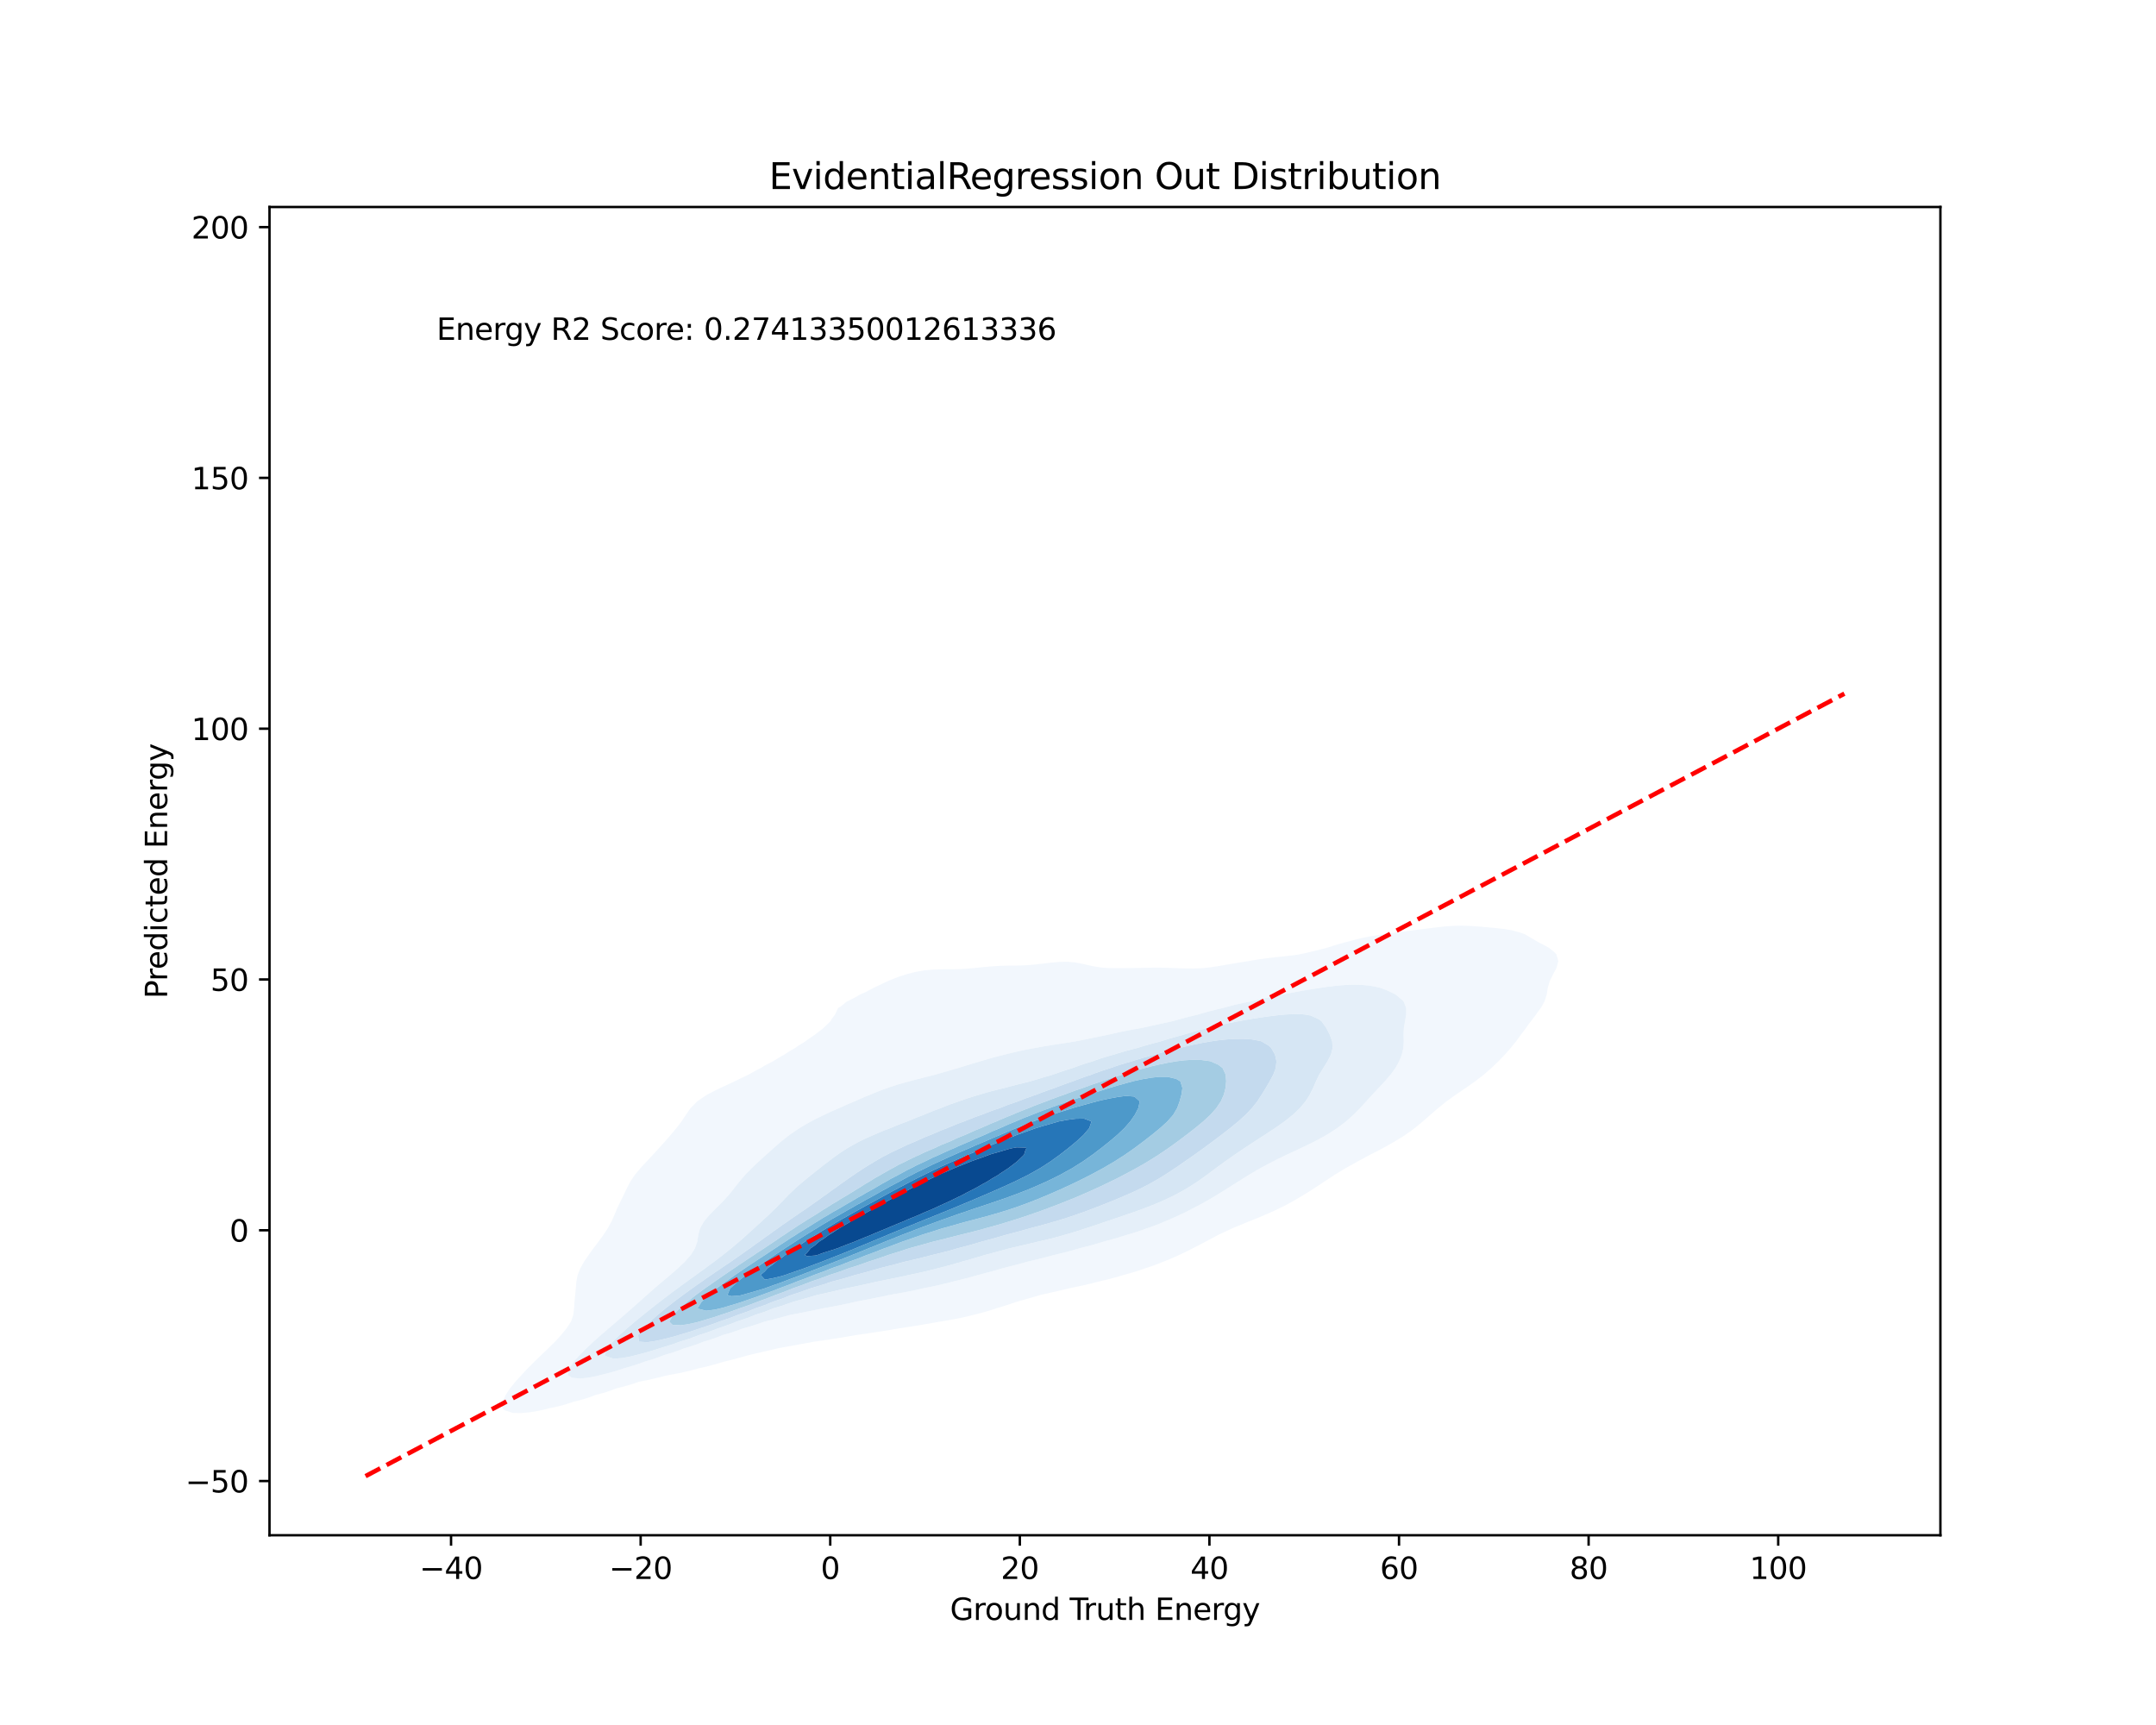 <?xml version="1.0" encoding="utf-8" standalone="no"?>
<!DOCTYPE svg PUBLIC "-//W3C//DTD SVG 1.1//EN"
  "http://www.w3.org/Graphics/SVG/1.1/DTD/svg11.dtd">
<svg xmlns:xlink="http://www.w3.org/1999/xlink" width="720pt" height="576pt" viewBox="0 0 720 576" xmlns="http://www.w3.org/2000/svg" version="1.1">
 <defs>
  <style type="text/css">*{stroke-linejoin: round; stroke-linecap: butt}</style>
 </defs>
 <g id="figure_1">
  <g id="patch_1">
   <path d="M 0 576 
L 720 576 
L 720 0 
L 0 0 
z
" style="fill: #ffffff"/>
  </g>
  <g id="axes_1">
   <g id="patch_2">
    <path d="M 90 512.64 
L 648 512.64 
L 648 69.12 
L 90 69.12 
z
" style="fill: #ffffff"/>
   </g>
   <g id="QuadContourSet_1">
    <path d="M 168.513 470.9 
L 171.317 471.813 
L 174.121 471.845 
L 176.925 471.572 
L 179.729 471.117 
L 182.533 470.473 
L 183.158 470.294 
L 185.337 469.838 
L 188.141 469.154 
L 190.945 468.27 
L 191.523 468.065 
L 193.749 467.516 
L 196.553 466.677 
L 198.775 465.836 
L 199.357 465.684 
L 202.161 464.923 
L 204.965 463.924 
L 205.828 463.608 
L 207.769 463.127 
L 210.573 462.336 
L 213.357 461.379 
L 213.377 461.374 
L 216.181 460.831 
L 218.985 460.2 
L 221.789 459.504 
L 223.285 459.15 
L 224.593 458.929 
L 227.397 458.395 
L 230.201 457.743 
L 233.005 456.992 
L 233.255 456.921 
L 235.809 456.351 
L 238.613 455.615 
L 241.417 454.787 
L 241.72 454.693 
L 244.221 454.086 
L 247.025 453.342 
L 249.829 452.545 
L 250.11 452.464 
L 252.633 451.89 
L 255.437 451.237 
L 258.241 450.571 
L 259.673 450.235 
L 261.045 449.975 
L 263.849 449.469 
L 266.653 448.965 
L 269.457 448.452 
L 271.856 448.006 
L 272.261 447.946 
L 275.065 447.55 
L 277.869 447.13 
L 280.673 446.681 
L 283.477 446.211 
L 286.014 445.778 
L 286.281 445.74 
L 289.085 445.341 
L 291.889 444.924 
L 294.693 444.49 
L 297.497 444.034 
L 300.302 443.549 
L 300.302 443.549 
L 303.106 443.125 
L 305.91 442.677 
L 308.714 442.209 
L 311.518 441.727 
L 313.811 441.32 
L 314.322 441.24 
L 317.126 440.773 
L 319.93 440.247 
L 322.734 439.642 
L 324.889 439.091 
L 325.538 438.945 
L 328.342 438.228 
L 331.146 437.392 
L 332.7 436.863 
L 333.95 436.499 
L 336.754 435.632 
L 339.558 434.665 
L 339.648 434.634 
L 342.362 433.875 
L 345.166 433.076 
L 347.468 432.405 
L 347.97 432.285 
L 350.774 431.658 
L 353.578 431.02 
L 356.382 430.347 
L 357.068 430.176 
L 359.186 429.747 
L 361.99 429.141 
L 364.794 428.474 
L 366.798 427.948 
L 367.598 427.767 
L 370.402 427.095 
L 373.206 426.341 
L 375.258 425.719 
L 376.01 425.519 
L 378.814 424.722 
L 381.618 423.796 
L 382.453 423.49 
L 384.422 422.855 
L 387.226 421.819 
L 388.56 421.262 
L 390.03 420.698 
L 392.834 419.488 
L 393.799 419.033 
L 395.638 418.194 
L 398.357 416.804 
L 398.442 416.76 
L 401.246 415.322 
L 402.631 414.575 
L 404.05 413.833 
L 406.817 412.347 
L 406.854 412.328 
L 409.658 411.029 
L 411.593 410.118 
L 412.462 409.753 
L 415.266 408.604 
L 416.948 407.889 
L 418.07 407.459 
L 420.874 406.332 
L 422.391 405.66 
L 423.678 405.128 
L 426.482 403.842 
L 427.296 403.432 
L 429.286 402.461 
L 431.574 401.203 
L 432.09 400.922 
L 434.894 399.281 
L 435.389 398.974 
L 437.698 397.546 
L 438.914 396.745 
L 440.503 395.722 
L 442.29 394.517 
L 443.307 393.869 
L 445.698 392.288 
L 446.111 392.04 
L 448.915 390.331 
L 449.358 390.059 
L 451.719 388.769 
L 453.356 387.83 
L 454.523 387.221 
L 457.327 385.694 
L 457.502 385.602 
L 460.131 384.281 
L 461.826 383.373 
L 462.935 382.768 
L 465.739 381.159 
L 465.764 381.144 
L 468.543 379.456 
L 469.364 378.915 
L 471.347 377.505 
L 472.434 376.687 
L 474.151 375.292 
L 475.153 374.458 
L 476.955 372.878 
L 477.702 372.229 
L 479.759 370.433 
L 480.275 370 
L 482.563 368.153 
L 483.063 367.772 
L 485.367 366.089 
L 486.157 365.543 
L 488.171 364.153 
L 489.433 363.314 
L 490.975 362.224 
L 492.609 361.085 
L 493.779 360.18 
L 495.484 358.857 
L 496.583 357.907 
L 498.049 356.628 
L 499.387 355.354 
L 500.385 354.399 
L 502.191 352.513 
L 502.523 352.17 
L 504.497 349.942 
L 504.995 349.31 
L 506.304 347.713 
L 507.799 345.66 
L 507.935 345.484 
L 509.599 343.255 
L 510.603 341.854 
L 511.245 341.027 
L 512.932 338.798 
L 513.407 338.101 
L 514.562 336.569 
L 515.818 334.341 
L 516.211 333.038 
L 516.522 332.112 
L 516.878 329.883 
L 517.506 327.654 
L 518.608 325.426 
L 519.015 324.638 
L 519.798 323.197 
L 520.396 320.968 
L 519.785 318.739 
L 519.015 317.869 
L 517.303 316.511 
L 516.211 315.896 
L 513.407 314.42 
L 513.186 314.282 
L 510.603 312.785 
L 509.436 312.053 
L 507.799 311.425 
L 504.995 310.654 
L 502.191 310.183 
L 499.387 309.88 
L 498.746 309.824 
L 496.583 309.622 
L 493.779 309.375 
L 490.975 309.181 
L 488.171 309.097 
L 485.367 309.156 
L 482.563 309.353 
L 479.759 309.655 
L 478.491 309.824 
L 476.955 310.002 
L 474.151 310.354 
L 471.347 310.71 
L 468.543 311.065 
L 465.739 311.428 
L 462.935 311.821 
L 461.504 312.053 
L 460.131 312.245 
L 457.327 312.714 
L 454.523 313.283 
L 451.719 313.985 
L 450.711 314.282 
L 448.915 314.739 
L 446.111 315.525 
L 443.307 316.419 
L 443.017 316.511 
L 440.503 317.151 
L 437.698 317.835 
L 434.894 318.482 
L 433.591 318.739 
L 432.09 318.956 
L 429.286 319.283 
L 426.482 319.581 
L 423.678 319.895 
L 420.874 320.266 
L 418.07 320.716 
L 416.708 320.968 
L 415.266 321.18 
L 412.462 321.637 
L 409.658 322.121 
L 406.854 322.597 
L 404.05 323.022 
L 402.396 323.197 
L 401.246 323.298 
L 398.442 323.399 
L 395.638 323.375 
L 392.834 323.273 
L 390.706 323.197 
L 390.03 323.166 
L 387.226 323.114 
L 384.422 323.127 
L 381.618 323.173 
L 380.455 323.197 
L 378.814 323.224 
L 376.01 323.263 
L 373.206 323.279 
L 370.402 323.244 
L 369.341 323.197 
L 367.598 323.054 
L 364.794 322.59 
L 361.99 321.948 
L 359.186 321.39 
L 356.382 321.141 
L 353.578 321.208 
L 350.774 321.468 
L 347.97 321.8 
L 345.166 322.114 
L 342.362 322.331 
L 339.558 322.416 
L 336.754 322.435 
L 333.95 322.507 
L 331.146 322.681 
L 328.342 322.935 
L 325.763 323.197 
L 325.538 323.221 
L 322.734 323.468 
L 319.93 323.606 
L 317.126 323.649 
L 314.322 323.668 
L 311.518 323.768 
L 308.714 324.03 
L 305.91 324.495 
L 303.106 325.198 
L 302.373 325.426 
L 300.302 326.081 
L 297.497 327.171 
L 296.373 327.654 
L 294.693 328.447 
L 291.889 329.799 
L 291.698 329.883 
L 289.085 331.266 
L 287.151 332.112 
L 286.281 332.67 
L 283.477 334.12 
L 282.883 334.341 
L 280.673 336.147 
L 279.896 336.569 
L 278.857 338.798 
L 277.869 340.072 
L 277.322 341.027 
L 275.065 343.199 
L 275.021 343.255 
L 272.261 345.398 
L 272.172 345.484 
L 269.457 347.328 
L 268.977 347.713 
L 266.653 349.146 
L 265.53 349.942 
L 263.849 350.895 
L 261.897 352.17 
L 261.045 352.624 
L 258.241 354.317 
L 258.123 354.399 
L 255.437 355.778 
L 254.07 356.628 
L 252.633 357.35 
L 249.925 358.857 
L 249.829 358.904 
L 247.025 360.236 
L 245.321 361.085 
L 244.221 361.596 
L 241.417 362.889 
L 240.508 363.314 
L 238.613 364.244 
L 236.119 365.543 
L 235.809 365.738 
L 233.005 367.642 
L 232.827 367.772 
L 230.643 370 
L 230.201 370.584 
L 229.077 372.229 
L 227.616 374.458 
L 227.397 374.723 
L 225.888 376.687 
L 224.593 378.22 
L 224.022 378.915 
L 222.078 381.144 
L 221.789 381.469 
L 220.064 383.373 
L 218.985 384.574 
L 218.029 385.602 
L 216.181 387.605 
L 215.962 387.83 
L 213.879 390.059 
L 213.377 390.698 
L 212.003 392.288 
L 210.573 394.449 
L 210.523 394.517 
L 209.357 396.745 
L 208.304 398.974 
L 207.769 400.078 
L 207.202 401.203 
L 206.124 403.432 
L 205.201 405.66 
L 204.965 406.195 
L 204.196 407.889 
L 202.978 410.118 
L 202.161 411.373 
L 201.513 412.347 
L 199.886 414.575 
L 199.357 415.297 
L 198.193 416.804 
L 196.598 419.033 
L 196.553 419.104 
L 195.063 421.262 
L 193.804 423.49 
L 193.749 423.641 
L 192.911 425.719 
L 192.479 427.948 
L 192.293 430.176 
L 192.077 432.405 
L 191.859 434.634 
L 191.713 436.863 
L 191.438 439.091 
L 190.945 440.543 
L 190.669 441.32 
L 189.204 443.549 
L 188.141 444.863 
L 187.386 445.778 
L 185.37 448.006 
L 185.337 448.04 
L 183.078 450.235 
L 182.533 450.778 
L 180.756 452.464 
L 179.729 453.483 
L 178.449 454.693 
L 176.925 456.245 
L 176.224 456.921 
L 174.155 459.15 
L 174.121 459.191 
L 172.09 461.379 
L 171.317 462.412 
L 170.307 463.608 
L 168.85 465.836 
L 168.513 466.66 
L 167.791 468.065 
L 167.84 470.294 
z
M 189.613 459.15 
L 190.015 456.921 
L 190.945 455.698 
L 191.57 454.693 
L 193.579 452.464 
L 193.749 452.304 
L 195.779 450.235 
L 196.553 449.535 
L 198.158 448.006 
L 199.357 446.956 
L 200.668 445.778 
L 202.161 444.498 
L 203.265 443.549 
L 204.965 442.097 
L 205.887 441.32 
L 207.769 439.691 
L 208.482 439.091 
L 210.573 437.246 
L 211.026 436.863 
L 213.377 434.771 
L 213.539 434.634 
L 216.034 432.405 
L 216.181 432.269 
L 218.562 430.176 
L 218.985 429.803 
L 221.188 427.948 
L 221.789 427.426 
L 223.841 425.719 
L 224.593 425.045 
L 226.4 423.49 
L 227.397 422.512 
L 228.73 421.262 
L 230.201 419.585 
L 230.711 419.033 
L 232.072 416.804 
L 232.853 414.575 
L 233.005 413.577 
L 233.19 412.347 
L 233.784 410.118 
L 235.054 407.889 
L 235.809 406.995 
L 236.908 405.66 
L 238.613 403.948 
L 239.116 403.432 
L 241.374 401.203 
L 241.417 401.157 
L 243.396 398.974 
L 244.221 397.968 
L 245.185 396.745 
L 246.922 394.517 
L 247.025 394.402 
L 248.83 392.288 
L 249.829 391.276 
L 251.007 390.059 
L 252.633 388.525 
L 253.386 387.83 
L 255.437 385.959 
L 255.852 385.602 
L 258.241 383.451 
L 258.335 383.373 
L 260.877 381.144 
L 261.045 381.005 
L 263.695 378.915 
L 263.849 378.807 
L 266.653 376.895 
L 266.979 376.687 
L 269.457 375.213 
L 270.836 374.458 
L 272.261 373.701 
L 275.065 372.333 
L 275.294 372.229 
L 277.869 371.01 
L 280.226 370 
L 280.673 369.795 
L 283.477 368.544 
L 285.343 367.772 
L 286.281 367.348 
L 289.085 366.131 
L 290.558 365.543 
L 291.889 364.967 
L 294.693 363.869 
L 296.316 363.314 
L 297.497 362.88 
L 300.302 361.978 
L 303.106 361.223 
L 303.634 361.085 
L 305.91 360.461 
L 308.714 359.741 
L 311.518 359.035 
L 312.173 358.857 
L 314.322 358.248 
L 317.126 357.442 
L 319.93 356.629 
L 319.933 356.628 
L 322.734 355.756 
L 325.538 354.914 
L 327.302 354.399 
L 328.342 354.082 
L 331.146 353.275 
L 333.95 352.526 
L 335.382 352.17 
L 336.754 351.813 
L 339.558 351.149 
L 342.362 350.552 
L 345.166 350.014 
L 345.574 349.942 
L 347.97 349.496 
L 350.774 349.029 
L 353.578 348.595 
L 356.382 348.165 
L 359.186 347.714 
L 359.191 347.713 
L 361.99 347.165 
L 364.794 346.587 
L 367.598 346 
L 370.135 345.484 
L 370.402 345.423 
L 373.206 344.787 
L 376.01 344.202 
L 378.814 343.673 
L 381.222 343.255 
L 381.618 343.173 
L 384.422 342.552 
L 387.226 341.933 
L 390.03 341.328 
L 391.381 341.027 
L 392.834 340.633 
L 395.638 339.862 
L 398.442 339.158 
L 399.943 338.798 
L 401.246 338.409 
L 404.05 337.616 
L 406.854 336.926 
L 408.452 336.569 
L 409.658 336.223 
L 412.462 335.488 
L 415.266 334.857 
L 417.852 334.341 
L 418.07 334.285 
L 420.874 333.605 
L 423.678 333.004 
L 426.482 332.459 
L 428.352 332.112 
L 429.286 331.906 
L 432.09 331.33 
L 434.894 330.816 
L 437.698 330.349 
L 440.503 329.921 
L 440.786 329.883 
L 443.307 329.506 
L 446.111 329.166 
L 448.915 328.919 
L 451.719 328.796 
L 454.523 328.841 
L 457.327 329.107 
L 460.131 329.637 
L 461.074 329.883 
L 462.935 330.577 
L 465.739 331.897 
L 466.123 332.112 
L 468.543 334.162 
L 468.7 334.341 
L 469.617 336.569 
L 469.607 338.798 
L 469.208 341.027 
L 468.83 343.255 
L 468.724 345.484 
L 468.793 347.713 
L 468.656 349.942 
L 468.543 350.416 
L 468.139 352.17 
L 467.251 354.399 
L 466.02 356.628 
L 465.739 356.999 
L 464.39 358.857 
L 462.935 360.521 
L 462.467 361.085 
L 460.38 363.314 
L 460.131 363.567 
L 458.291 365.543 
L 457.327 366.572 
L 456.265 367.772 
L 454.523 369.66 
L 454.224 370 
L 452.024 372.229 
L 451.719 372.499 
L 449.515 374.458 
L 448.915 374.926 
L 446.579 376.687 
L 446.111 377.004 
L 443.307 378.793 
L 443.106 378.915 
L 440.503 380.372 
L 439.029 381.144 
L 437.698 381.812 
L 434.894 383.145 
L 434.416 383.373 
L 432.09 384.471 
L 429.64 385.602 
L 429.286 385.772 
L 426.482 387.145 
L 425.111 387.83 
L 423.678 388.586 
L 420.89 390.059 
L 420.874 390.068 
L 418.07 391.719 
L 417.127 392.288 
L 415.266 393.446 
L 413.561 394.517 
L 412.462 395.216 
L 410.033 396.745 
L 409.658 396.981 
L 406.854 398.722 
L 406.438 398.974 
L 404.05 400.412 
L 402.638 401.203 
L 401.246 401.996 
L 398.48 403.432 
L 398.442 403.452 
L 395.638 404.899 
L 393.965 405.66 
L 392.834 406.216 
L 390.03 407.453 
L 388.917 407.889 
L 387.226 408.621 
L 384.422 409.682 
L 383.121 410.118 
L 381.618 410.68 
L 378.814 411.615 
L 376.298 412.347 
L 376.01 412.441 
L 373.206 413.322 
L 370.402 414.112 
L 368.646 414.575 
L 367.598 414.89 
L 364.794 415.711 
L 361.99 416.454 
L 360.604 416.804 
L 359.186 417.217 
L 356.382 417.993 
L 353.578 418.686 
L 352.098 419.033 
L 350.774 419.4 
L 347.97 420.139 
L 345.166 420.817 
L 343.267 421.262 
L 342.362 421.515 
L 339.558 422.283 
L 336.754 423.007 
L 334.837 423.49 
L 333.95 423.752 
L 331.146 424.559 
L 328.342 425.305 
L 326.716 425.719 
L 325.538 426.063 
L 322.734 426.84 
L 319.93 427.539 
L 318.17 427.948 
L 317.126 428.228 
L 314.322 428.934 
L 311.518 429.558 
L 308.714 430.117 
L 308.401 430.176 
L 305.91 430.741 
L 303.106 431.313 
L 300.302 431.837 
L 297.497 432.332 
L 297.087 432.405 
L 294.693 432.916 
L 291.889 433.489 
L 289.085 434.041 
L 286.281 434.574 
L 285.965 434.634 
L 283.477 435.197 
L 280.673 435.79 
L 277.869 436.337 
L 275.065 436.837 
L 274.919 436.863 
L 272.261 437.42 
L 269.457 437.987 
L 266.653 438.544 
L 263.849 439.077 
L 263.784 439.091 
L 261.045 439.849 
L 258.241 440.608 
L 255.437 441.289 
L 255.323 441.32 
L 252.633 442.261 
L 249.829 443.109 
L 248.245 443.549 
L 247.025 443.997 
L 244.221 444.985 
L 241.417 445.778 
L 241.417 445.778 
L 238.613 446.888 
L 235.809 447.76 
L 234.982 448.006 
L 233.005 448.791 
L 230.201 449.73 
L 228.485 450.235 
L 227.397 450.664 
L 224.593 451.665 
L 221.85 452.464 
L 221.789 452.488 
L 218.985 453.553 
L 216.181 454.414 
L 215.232 454.693 
L 213.377 455.386 
L 210.573 456.278 
L 208.337 456.921 
L 207.769 457.127 
L 204.965 458.008 
L 202.161 458.754 
L 200.502 459.15 
L 199.357 459.47 
L 196.553 460.019 
L 193.749 460.314 
L 190.945 460.04 
z
" clip-path="url(#p6f0718b9de)" style="fill: #f2f7fd"/>
    <path d="M 190.945 460.04 
L 193.749 460.314 
L 196.553 460.019 
L 199.357 459.47 
L 200.502 459.15 
L 202.161 458.754 
L 204.965 458.008 
L 207.769 457.127 
L 208.337 456.921 
L 210.573 456.278 
L 213.377 455.386 
L 215.232 454.693 
L 216.181 454.414 
L 218.985 453.553 
L 221.789 452.488 
L 221.85 452.464 
L 224.593 451.665 
L 227.397 450.664 
L 228.485 450.235 
L 230.201 449.73 
L 233.005 448.791 
L 234.982 448.006 
L 235.809 447.76 
L 238.613 446.888 
L 241.417 445.778 
L 241.417 445.778 
L 244.221 444.985 
L 247.025 443.997 
L 248.245 443.549 
L 249.829 443.109 
L 252.633 442.261 
L 255.323 441.32 
L 255.437 441.289 
L 258.241 440.608 
L 261.045 439.849 
L 263.784 439.091 
L 263.849 439.077 
L 266.653 438.544 
L 269.457 437.987 
L 272.261 437.42 
L 274.919 436.863 
L 275.065 436.837 
L 277.869 436.337 
L 280.673 435.79 
L 283.477 435.197 
L 285.965 434.634 
L 286.281 434.574 
L 289.085 434.041 
L 291.889 433.489 
L 294.693 432.916 
L 297.087 432.405 
L 297.497 432.332 
L 300.302 431.837 
L 303.106 431.313 
L 305.91 430.741 
L 308.401 430.176 
L 308.714 430.117 
L 311.518 429.558 
L 314.322 428.934 
L 317.126 428.228 
L 318.17 427.948 
L 319.93 427.539 
L 322.734 426.84 
L 325.538 426.063 
L 326.716 425.719 
L 328.342 425.305 
L 331.146 424.559 
L 333.95 423.752 
L 334.837 423.49 
L 336.754 423.007 
L 339.558 422.283 
L 342.362 421.515 
L 343.267 421.262 
L 345.166 420.817 
L 347.97 420.139 
L 350.774 419.4 
L 352.098 419.033 
L 353.578 418.686 
L 356.382 417.993 
L 359.186 417.217 
L 360.604 416.804 
L 361.99 416.454 
L 364.794 415.711 
L 367.598 414.89 
L 368.646 414.575 
L 370.402 414.112 
L 373.206 413.322 
L 376.01 412.441 
L 376.298 412.347 
L 378.814 411.615 
L 381.618 410.68 
L 383.121 410.118 
L 384.422 409.682 
L 387.226 408.621 
L 388.917 407.889 
L 390.03 407.453 
L 392.834 406.216 
L 393.965 405.66 
L 395.638 404.899 
L 398.442 403.452 
L 398.48 403.432 
L 401.246 401.996 
L 402.638 401.203 
L 404.05 400.412 
L 406.438 398.974 
L 406.854 398.722 
L 409.658 396.981 
L 410.033 396.745 
L 412.462 395.216 
L 413.561 394.517 
L 415.266 393.446 
L 417.127 392.288 
L 418.07 391.719 
L 420.874 390.068 
L 420.89 390.059 
L 423.678 388.586 
L 425.111 387.83 
L 426.482 387.145 
L 429.286 385.772 
L 429.64 385.602 
L 432.09 384.471 
L 434.416 383.373 
L 434.894 383.145 
L 437.698 381.812 
L 439.029 381.144 
L 440.503 380.372 
L 443.106 378.915 
L 443.307 378.793 
L 446.111 377.004 
L 446.579 376.687 
L 448.915 374.926 
L 449.515 374.458 
L 451.719 372.499 
L 452.024 372.229 
L 454.224 370 
L 454.523 369.66 
L 456.265 367.772 
L 457.327 366.572 
L 458.291 365.543 
L 460.131 363.567 
L 460.38 363.314 
L 462.467 361.085 
L 462.935 360.521 
L 464.39 358.857 
L 465.739 356.999 
L 466.02 356.628 
L 467.251 354.399 
L 468.139 352.17 
L 468.543 350.416 
L 468.656 349.942 
L 468.793 347.713 
L 468.724 345.484 
L 468.83 343.255 
L 469.208 341.027 
L 469.607 338.798 
L 469.617 336.569 
L 468.7 334.341 
L 468.543 334.162 
L 466.123 332.112 
L 465.739 331.897 
L 462.935 330.577 
L 461.074 329.883 
L 460.131 329.637 
L 457.327 329.107 
L 454.523 328.841 
L 451.719 328.796 
L 448.915 328.919 
L 446.111 329.166 
L 443.307 329.506 
L 440.786 329.883 
L 440.503 329.921 
L 437.698 330.349 
L 434.894 330.816 
L 432.09 331.33 
L 429.286 331.906 
L 428.352 332.112 
L 426.482 332.459 
L 423.678 333.004 
L 420.874 333.605 
L 418.07 334.285 
L 417.852 334.341 
L 415.266 334.857 
L 412.462 335.488 
L 409.658 336.223 
L 408.452 336.569 
L 406.854 336.926 
L 404.05 337.616 
L 401.246 338.409 
L 399.943 338.798 
L 398.442 339.158 
L 395.638 339.862 
L 392.834 340.633 
L 391.381 341.027 
L 390.03 341.328 
L 387.226 341.933 
L 384.422 342.552 
L 381.618 343.173 
L 381.222 343.255 
L 378.814 343.673 
L 376.01 344.202 
L 373.206 344.787 
L 370.402 345.423 
L 370.135 345.484 
L 367.598 346 
L 364.794 346.587 
L 361.99 347.165 
L 359.191 347.713 
L 359.186 347.714 
L 356.382 348.165 
L 353.578 348.595 
L 350.774 349.029 
L 347.97 349.496 
L 345.574 349.942 
L 345.166 350.014 
L 342.362 350.552 
L 339.558 351.149 
L 336.754 351.813 
L 335.382 352.17 
L 333.95 352.526 
L 331.146 353.275 
L 328.342 354.082 
L 327.302 354.399 
L 325.538 354.914 
L 322.734 355.756 
L 319.933 356.628 
L 319.93 356.629 
L 317.126 357.442 
L 314.322 358.248 
L 312.173 358.857 
L 311.518 359.035 
L 308.714 359.741 
L 305.91 360.461 
L 303.634 361.085 
L 303.106 361.223 
L 300.302 361.978 
L 297.497 362.88 
L 296.316 363.314 
L 294.693 363.869 
L 291.889 364.967 
L 290.558 365.543 
L 289.085 366.131 
L 286.281 367.348 
L 285.343 367.772 
L 283.477 368.544 
L 280.673 369.795 
L 280.226 370 
L 277.869 371.01 
L 275.294 372.229 
L 275.065 372.333 
L 272.261 373.701 
L 270.836 374.458 
L 269.457 375.213 
L 266.979 376.687 
L 266.653 376.895 
L 263.849 378.807 
L 263.695 378.915 
L 261.045 381.005 
L 260.877 381.144 
L 258.335 383.373 
L 258.241 383.451 
L 255.852 385.602 
L 255.437 385.959 
L 253.386 387.83 
L 252.633 388.525 
L 251.007 390.059 
L 249.829 391.276 
L 248.83 392.288 
L 247.025 394.402 
L 246.922 394.517 
L 245.185 396.745 
L 244.221 397.968 
L 243.396 398.974 
L 241.417 401.157 
L 241.374 401.203 
L 239.116 403.432 
L 238.613 403.948 
L 236.908 405.66 
L 235.809 406.995 
L 235.054 407.889 
L 233.784 410.118 
L 233.19 412.347 
L 233.005 413.577 
L 232.853 414.575 
L 232.072 416.804 
L 230.711 419.033 
L 230.201 419.585 
L 228.73 421.262 
L 227.397 422.512 
L 226.4 423.49 
L 224.593 425.045 
L 223.841 425.719 
L 221.789 427.426 
L 221.188 427.948 
L 218.985 429.803 
L 218.562 430.176 
L 216.181 432.269 
L 216.034 432.405 
L 213.539 434.634 
L 213.377 434.771 
L 211.026 436.863 
L 210.573 437.246 
L 208.482 439.091 
L 207.769 439.691 
L 205.887 441.32 
L 204.965 442.097 
L 203.265 443.549 
L 202.161 444.498 
L 200.668 445.778 
L 199.357 446.956 
L 198.158 448.006 
L 196.553 449.535 
L 195.779 450.235 
L 193.749 452.304 
L 193.579 452.464 
L 191.57 454.693 
L 190.945 455.698 
L 190.015 456.921 
L 189.613 459.15 
z
M 201.913 452.464 
L 202.161 451.972 
L 202.839 450.235 
L 204.645 448.006 
L 204.965 447.713 
L 206.887 445.778 
L 207.769 445.021 
L 209.377 443.549 
L 210.573 442.56 
L 212.018 441.32 
L 213.377 440.217 
L 214.745 439.091 
L 216.181 437.938 
L 217.533 436.863 
L 218.985 435.71 
L 220.384 434.634 
L 221.789 433.537 
L 223.308 432.405 
L 224.593 431.418 
L 226.305 430.176 
L 227.397 429.347 
L 229.358 427.948 
L 230.201 427.308 
L 232.437 425.719 
L 233.005 425.284 
L 235.506 423.49 
L 235.809 423.251 
L 238.52 421.262 
L 238.613 421.185 
L 241.417 419.044 
L 241.433 419.033 
L 244.221 416.804 
L 244.222 416.804 
L 246.862 414.575 
L 247.025 414.42 
L 249.388 412.347 
L 249.829 411.923 
L 251.861 410.118 
L 252.633 409.378 
L 254.315 407.889 
L 255.437 406.807 
L 256.72 405.66 
L 258.241 404.146 
L 259.01 403.432 
L 261.045 401.337 
L 261.182 401.203 
L 263.318 398.974 
L 263.849 398.467 
L 265.644 396.745 
L 266.653 395.862 
L 268.213 394.517 
L 269.457 393.484 
L 270.958 392.288 
L 272.261 391.224 
L 273.782 390.059 
L 275.065 389.016 
L 276.643 387.83 
L 277.869 386.87 
L 279.632 385.602 
L 280.673 384.869 
L 282.998 383.373 
L 283.477 383.087 
L 286.281 381.513 
L 286.994 381.144 
L 289.085 380.122 
L 291.858 378.915 
L 291.889 378.902 
L 294.693 377.693 
L 297.302 376.687 
L 297.497 376.607 
L 300.302 375.451 
L 302.947 374.458 
L 303.106 374.392 
L 305.91 373.221 
L 308.529 372.229 
L 308.714 372.151 
L 311.518 370.98 
L 314.15 370 
L 314.322 369.93 
L 317.126 368.816 
L 319.93 367.843 
L 320.147 367.772 
L 322.734 366.845 
L 325.538 365.965 
L 327.029 365.543 
L 328.342 365.137 
L 331.146 364.336 
L 333.95 363.63 
L 335.291 363.314 
L 336.754 362.923 
L 339.558 362.185 
L 342.362 361.492 
L 344.005 361.085 
L 345.166 360.745 
L 347.97 359.88 
L 350.774 359.079 
L 351.52 358.857 
L 353.578 358.121 
L 356.382 357.186 
L 358.178 356.628 
L 359.186 356.255 
L 361.99 355.255 
L 364.794 354.407 
L 364.821 354.399 
L 367.598 353.415 
L 370.402 352.579 
L 371.902 352.17 
L 373.206 351.753 
L 376.01 350.915 
L 378.814 350.18 
L 379.739 349.942 
L 381.618 349.37 
L 384.422 348.566 
L 387.226 347.824 
L 387.638 347.713 
L 390.03 346.962 
L 392.834 346.15 
L 395.285 345.484 
L 395.638 345.373 
L 398.442 344.534 
L 401.246 343.785 
L 403.391 343.255 
L 404.05 343.073 
L 406.854 342.38 
L 409.658 341.771 
L 412.462 341.217 
L 413.52 341.027 
L 415.266 340.687 
L 418.07 340.206 
L 420.874 339.77 
L 423.678 339.372 
L 426.482 339.023 
L 428.814 338.798 
L 429.286 338.752 
L 432.09 338.624 
L 434.894 338.675 
L 436.051 338.798 
L 437.698 339.096 
L 440.503 340.372 
L 441.349 341.027 
L 442.926 343.255 
L 443.307 343.999 
L 444.078 345.484 
L 444.878 347.713 
L 445.034 349.942 
L 444.468 352.17 
L 443.307 354.399 
L 443.307 354.399 
L 441.933 356.628 
L 440.537 358.857 
L 440.503 358.928 
L 439.472 361.085 
L 438.513 363.314 
L 437.698 364.933 
L 437.407 365.543 
L 435.976 367.772 
L 434.894 369.06 
L 434.114 370 
L 432.09 371.931 
L 431.777 372.229 
L 429.286 374.212 
L 428.978 374.458 
L 426.482 376.211 
L 425.811 376.687 
L 423.678 378.082 
L 422.435 378.915 
L 420.874 379.905 
L 418.998 381.144 
L 418.07 381.728 
L 415.591 383.373 
L 415.266 383.579 
L 412.462 385.477 
L 412.285 385.602 
L 409.658 387.44 
L 409.118 387.83 
L 406.854 389.477 
L 406.074 390.059 
L 404.05 391.56 
L 403.084 392.288 
L 401.246 393.6 
L 399.967 394.517 
L 398.442 395.504 
L 396.498 396.745 
L 395.638 397.236 
L 392.834 398.782 
L 392.475 398.974 
L 390.03 400.159 
L 387.745 401.203 
L 387.226 401.428 
L 384.422 402.582 
L 382.218 403.432 
L 381.618 403.66 
L 378.814 404.676 
L 376.01 405.637 
L 375.942 405.66 
L 373.206 406.604 
L 370.402 407.538 
L 369.364 407.889 
L 367.598 408.496 
L 364.794 409.436 
L 362.708 410.118 
L 361.99 410.36 
L 359.186 411.266 
L 356.382 412.1 
L 355.491 412.347 
L 353.578 412.9 
L 350.774 413.633 
L 347.97 414.302 
L 346.752 414.575 
L 345.166 414.958 
L 342.362 415.616 
L 339.558 416.271 
L 337.28 416.804 
L 336.754 416.94 
L 333.95 417.7 
L 331.146 418.461 
L 329.009 419.033 
L 328.342 419.231 
L 325.538 420.071 
L 322.734 420.871 
L 321.311 421.262 
L 319.93 421.673 
L 317.126 422.474 
L 314.322 423.211 
L 313.186 423.49 
L 311.518 423.93 
L 308.714 424.616 
L 305.91 425.243 
L 303.62 425.719 
L 303.106 425.833 
L 300.302 426.441 
L 297.497 427.029 
L 294.693 427.6 
L 292.958 427.948 
L 291.889 428.184 
L 289.085 428.82 
L 286.281 429.434 
L 283.477 430.005 
L 282.619 430.176 
L 280.673 430.639 
L 277.869 431.304 
L 275.065 431.933 
L 272.876 432.405 
L 272.261 432.571 
L 269.457 433.416 
L 266.653 434.2 
L 265.076 434.634 
L 263.849 435.061 
L 261.045 436.046 
L 258.286 436.863 
L 258.241 436.88 
L 255.437 438.005 
L 252.633 438.914 
L 252.084 439.091 
L 249.829 440.012 
L 247.025 440.972 
L 245.947 441.32 
L 244.221 442.025 
L 241.417 443.024 
L 239.783 443.549 
L 238.613 444.023 
L 235.809 445.048 
L 233.509 445.778 
L 233.005 445.978 
L 230.201 447.016 
L 227.397 447.897 
L 227.038 448.006 
L 224.593 448.896 
L 221.789 449.766 
L 220.197 450.235 
L 218.985 450.653 
L 216.181 451.481 
L 213.377 452.243 
L 212.463 452.464 
L 210.573 452.954 
L 207.769 453.468 
L 204.965 453.7 
L 202.161 452.795 
z
" clip-path="url(#p6f0718b9de)" style="fill: #e5eff9"/>
    <path d="M 202.161 452.795 
L 204.965 453.7 
L 207.769 453.468 
L 210.573 452.954 
L 212.463 452.464 
L 213.377 452.243 
L 216.181 451.481 
L 218.985 450.653 
L 220.197 450.235 
L 221.789 449.766 
L 224.593 448.896 
L 227.038 448.006 
L 227.397 447.897 
L 230.201 447.016 
L 233.005 445.978 
L 233.509 445.778 
L 235.809 445.048 
L 238.613 444.023 
L 239.783 443.549 
L 241.417 443.024 
L 244.221 442.025 
L 245.947 441.32 
L 247.025 440.972 
L 249.829 440.012 
L 252.084 439.091 
L 252.633 438.914 
L 255.437 438.005 
L 258.241 436.88 
L 258.286 436.863 
L 261.045 436.046 
L 263.849 435.061 
L 265.076 434.634 
L 266.653 434.2 
L 269.457 433.416 
L 272.261 432.571 
L 272.876 432.405 
L 275.065 431.933 
L 277.869 431.304 
L 280.673 430.639 
L 282.619 430.176 
L 283.477 430.005 
L 286.281 429.434 
L 289.085 428.82 
L 291.889 428.184 
L 292.958 427.948 
L 294.693 427.6 
L 297.497 427.029 
L 300.302 426.441 
L 303.106 425.833 
L 303.62 425.719 
L 305.91 425.243 
L 308.714 424.616 
L 311.518 423.93 
L 313.186 423.49 
L 314.322 423.211 
L 317.126 422.474 
L 319.93 421.673 
L 321.311 421.262 
L 322.734 420.871 
L 325.538 420.071 
L 328.342 419.231 
L 329.009 419.033 
L 331.146 418.461 
L 333.95 417.7 
L 336.754 416.94 
L 337.28 416.804 
L 339.558 416.271 
L 342.362 415.616 
L 345.166 414.958 
L 346.752 414.575 
L 347.97 414.302 
L 350.774 413.633 
L 353.578 412.9 
L 355.491 412.347 
L 356.382 412.1 
L 359.186 411.266 
L 361.99 410.36 
L 362.708 410.118 
L 364.794 409.436 
L 367.598 408.496 
L 369.364 407.889 
L 370.402 407.538 
L 373.206 406.604 
L 375.942 405.66 
L 376.01 405.637 
L 378.814 404.676 
L 381.618 403.66 
L 382.218 403.432 
L 384.422 402.582 
L 387.226 401.428 
L 387.745 401.203 
L 390.03 400.159 
L 392.475 398.974 
L 392.834 398.782 
L 395.638 397.236 
L 396.498 396.745 
L 398.442 395.504 
L 399.967 394.517 
L 401.246 393.6 
L 403.084 392.288 
L 404.05 391.56 
L 406.074 390.059 
L 406.854 389.477 
L 409.118 387.83 
L 409.658 387.44 
L 412.285 385.602 
L 412.462 385.477 
L 415.266 383.579 
L 415.591 383.373 
L 418.07 381.728 
L 418.998 381.144 
L 420.874 379.905 
L 422.435 378.915 
L 423.678 378.082 
L 425.811 376.687 
L 426.482 376.211 
L 428.978 374.458 
L 429.286 374.212 
L 431.777 372.229 
L 432.09 371.931 
L 434.114 370 
L 434.894 369.06 
L 435.976 367.772 
L 437.407 365.543 
L 437.698 364.933 
L 438.513 363.314 
L 439.472 361.085 
L 440.503 358.928 
L 440.537 358.857 
L 441.933 356.628 
L 443.307 354.399 
L 443.307 354.399 
L 444.468 352.17 
L 445.034 349.942 
L 444.878 347.713 
L 444.078 345.484 
L 443.307 343.999 
L 442.926 343.255 
L 441.349 341.027 
L 440.503 340.372 
L 437.698 339.096 
L 436.051 338.798 
L 434.894 338.675 
L 432.09 338.624 
L 429.286 338.752 
L 428.814 338.798 
L 426.482 339.023 
L 423.678 339.372 
L 420.874 339.77 
L 418.07 340.206 
L 415.266 340.687 
L 413.52 341.027 
L 412.462 341.217 
L 409.658 341.771 
L 406.854 342.38 
L 404.05 343.073 
L 403.391 343.255 
L 401.246 343.785 
L 398.442 344.534 
L 395.638 345.373 
L 395.285 345.484 
L 392.834 346.15 
L 390.03 346.962 
L 387.638 347.713 
L 387.226 347.824 
L 384.422 348.566 
L 381.618 349.37 
L 379.739 349.942 
L 378.814 350.18 
L 376.01 350.915 
L 373.206 351.753 
L 371.902 352.17 
L 370.402 352.579 
L 367.598 353.415 
L 364.821 354.399 
L 364.794 354.407 
L 361.99 355.255 
L 359.186 356.255 
L 358.178 356.628 
L 356.382 357.186 
L 353.578 358.121 
L 351.52 358.857 
L 350.774 359.079 
L 347.97 359.88 
L 345.166 360.745 
L 344.005 361.085 
L 342.362 361.492 
L 339.558 362.185 
L 336.754 362.923 
L 335.291 363.314 
L 333.95 363.63 
L 331.146 364.336 
L 328.342 365.137 
L 327.029 365.543 
L 325.538 365.965 
L 322.734 366.845 
L 320.147 367.772 
L 319.93 367.843 
L 317.126 368.816 
L 314.322 369.93 
L 314.15 370 
L 311.518 370.98 
L 308.714 372.151 
L 308.529 372.229 
L 305.91 373.221 
L 303.106 374.392 
L 302.947 374.458 
L 300.302 375.451 
L 297.497 376.607 
L 297.302 376.687 
L 294.693 377.693 
L 291.889 378.902 
L 291.858 378.915 
L 289.085 380.122 
L 286.994 381.144 
L 286.281 381.513 
L 283.477 383.087 
L 282.998 383.373 
L 280.673 384.869 
L 279.632 385.602 
L 277.869 386.87 
L 276.643 387.83 
L 275.065 389.016 
L 273.782 390.059 
L 272.261 391.224 
L 270.958 392.288 
L 269.457 393.484 
L 268.213 394.517 
L 266.653 395.862 
L 265.644 396.745 
L 263.849 398.467 
L 263.318 398.974 
L 261.182 401.203 
L 261.045 401.337 
L 259.01 403.432 
L 258.241 404.146 
L 256.72 405.66 
L 255.437 406.807 
L 254.315 407.889 
L 252.633 409.378 
L 251.861 410.118 
L 249.829 411.923 
L 249.388 412.347 
L 247.025 414.42 
L 246.862 414.575 
L 244.222 416.804 
L 244.221 416.804 
L 241.433 419.033 
L 241.417 419.044 
L 238.613 421.185 
L 238.52 421.262 
L 235.809 423.251 
L 235.506 423.49 
L 233.005 425.284 
L 232.437 425.719 
L 230.201 427.308 
L 229.358 427.948 
L 227.397 429.347 
L 226.305 430.176 
L 224.593 431.418 
L 223.308 432.405 
L 221.789 433.537 
L 220.384 434.634 
L 218.985 435.71 
L 217.533 436.863 
L 216.181 437.938 
L 214.745 439.091 
L 213.377 440.217 
L 212.018 441.32 
L 210.573 442.56 
L 209.377 443.549 
L 207.769 445.021 
L 206.887 445.778 
L 204.965 447.713 
L 204.645 448.006 
L 202.839 450.235 
L 202.161 451.972 
L 201.913 452.464 
z
M 213.422 448.006 
L 213.377 447.964 
L 213.106 445.778 
L 213.377 445.479 
L 214.816 443.549 
L 216.181 442.261 
L 217.041 441.32 
L 218.985 439.643 
L 219.56 439.091 
L 221.789 437.282 
L 222.271 436.863 
L 224.593 435.062 
L 225.128 434.634 
L 227.397 432.937 
L 228.106 432.405 
L 230.201 430.877 
L 231.184 430.176 
L 233.005 428.869 
L 234.344 427.948 
L 235.809 426.902 
L 237.566 425.719 
L 238.613 424.97 
L 240.834 423.49 
L 241.417 423.069 
L 244.124 421.262 
L 244.221 421.19 
L 247.025 419.225 
L 247.318 419.033 
L 249.829 417.227 
L 250.467 416.804 
L 252.633 415.217 
L 253.586 414.575 
L 255.437 413.199 
L 256.688 412.347 
L 258.241 411.185 
L 259.802 410.118 
L 261.045 409.192 
L 262.964 407.889 
L 263.849 407.233 
L 266.191 405.66 
L 266.653 405.315 
L 269.457 403.433 
L 269.46 403.432 
L 272.261 401.431 
L 272.621 401.203 
L 275.065 399.418 
L 275.75 398.974 
L 277.869 397.398 
L 278.849 396.745 
L 280.673 395.386 
L 281.957 394.517 
L 283.477 393.406 
L 285.14 392.288 
L 286.281 391.488 
L 288.495 390.059 
L 289.085 389.669 
L 291.889 387.961 
L 292.123 387.83 
L 294.693 386.324 
L 296.121 385.602 
L 297.497 384.862 
L 300.302 383.535 
L 300.674 383.373 
L 303.106 382.203 
L 305.663 381.144 
L 305.91 381.032 
L 308.714 379.773 
L 310.889 378.915 
L 311.518 378.642 
L 314.322 377.441 
L 316.304 376.687 
L 317.126 376.342 
L 319.93 375.191 
L 321.944 374.458 
L 322.734 374.14 
L 325.538 373.025 
L 327.817 372.229 
L 328.342 372.025 
L 331.146 370.922 
L 333.872 370 
L 333.95 369.971 
L 336.754 368.857 
L 339.558 367.901 
L 339.931 367.772 
L 342.362 366.813 
L 345.166 365.833 
L 346.016 365.543 
L 347.97 364.776 
L 350.774 363.769 
L 352.113 363.314 
L 353.578 362.738 
L 356.382 361.707 
L 358.22 361.085 
L 359.186 360.706 
L 361.99 359.661 
L 364.412 358.857 
L 364.794 358.71 
L 367.598 357.675 
L 370.402 356.777 
L 370.885 356.628 
L 373.206 355.815 
L 376.01 354.946 
L 377.931 354.399 
L 378.814 354.112 
L 381.618 353.256 
L 384.422 352.484 
L 385.619 352.17 
L 387.226 351.69 
L 390.03 350.918 
L 392.834 350.207 
L 393.964 349.942 
L 395.638 349.499 
L 398.442 348.849 
L 401.246 348.275 
L 404.05 347.771 
L 404.473 347.713 
L 406.854 347.368 
L 409.658 347.078 
L 412.462 346.908 
L 415.266 346.884 
L 418.07 347.07 
L 420.874 347.597 
L 421.235 347.713 
L 423.678 349.149 
L 424.538 349.942 
L 425.802 352.17 
L 426.277 354.399 
L 426.043 356.628 
L 425.207 358.857 
L 424.012 361.085 
L 423.678 361.625 
L 422.707 363.314 
L 421.337 365.543 
L 420.874 366.223 
L 419.877 367.772 
L 418.092 370 
L 418.07 370.022 
L 416.007 372.229 
L 415.266 372.884 
L 413.544 374.458 
L 412.462 375.331 
L 410.819 376.687 
L 409.658 377.58 
L 407.944 378.915 
L 406.854 379.735 
L 404.988 381.144 
L 404.05 381.838 
L 401.962 383.373 
L 401.246 383.895 
L 398.856 385.602 
L 398.442 385.9 
L 395.665 387.83 
L 395.638 387.849 
L 392.834 389.785 
L 392.413 390.059 
L 390.03 391.659 
L 389.017 392.288 
L 387.226 393.416 
L 385.318 394.517 
L 384.422 395.023 
L 381.618 396.497 
L 381.116 396.745 
L 378.814 397.851 
L 376.289 398.974 
L 376.01 399.094 
L 373.206 400.292 
L 370.965 401.203 
L 370.402 401.428 
L 367.598 402.554 
L 365.306 403.432 
L 364.794 403.627 
L 361.99 404.685 
L 359.186 405.66 
L 359.186 405.66 
L 356.382 406.612 
L 353.578 407.479 
L 352.141 407.889 
L 350.774 408.292 
L 347.97 409.093 
L 345.166 409.834 
L 344.08 410.118 
L 342.362 410.6 
L 339.558 411.381 
L 336.754 412.115 
L 335.87 412.347 
L 333.95 412.913 
L 331.146 413.709 
L 328.342 414.452 
L 327.871 414.575 
L 325.538 415.28 
L 322.734 416.065 
L 319.93 416.793 
L 319.886 416.804 
L 317.126 417.599 
L 314.322 418.333 
L 311.518 419.006 
L 311.403 419.033 
L 308.714 419.737 
L 305.91 420.425 
L 303.106 421.075 
L 302.316 421.262 
L 300.302 421.793 
L 297.497 422.536 
L 294.693 423.243 
L 293.729 423.49 
L 291.889 424.025 
L 289.085 424.827 
L 286.281 425.552 
L 285.644 425.719 
L 283.477 426.386 
L 280.673 427.201 
L 277.869 427.925 
L 277.789 427.948 
L 275.065 428.874 
L 272.261 429.727 
L 270.754 430.176 
L 269.457 430.647 
L 266.653 431.647 
L 264.27 432.405 
L 263.849 432.569 
L 261.045 433.683 
L 258.241 434.617 
L 258.192 434.634 
L 255.437 435.777 
L 252.633 436.742 
L 252.282 436.863 
L 249.829 437.87 
L 247.025 438.845 
L 246.298 439.091 
L 244.221 439.925 
L 241.417 440.902 
L 240.155 441.32 
L 238.613 441.92 
L 235.809 442.884 
L 233.737 443.549 
L 233.005 443.821 
L 230.201 444.744 
L 227.397 445.591 
L 226.73 445.778 
L 224.593 446.418 
L 221.789 447.114 
L 218.985 447.747 
L 217.35 448.006 
L 216.181 448.179 
z
" clip-path="url(#p6f0718b9de)" style="fill: #d6e6f4"/>
    <path d="M 216.181 448.179 
L 217.35 448.006 
L 218.985 447.747 
L 221.789 447.114 
L 224.593 446.418 
L 226.73 445.778 
L 227.397 445.591 
L 230.201 444.744 
L 233.005 443.821 
L 233.737 443.549 
L 235.809 442.884 
L 238.613 441.92 
L 240.155 441.32 
L 241.417 440.902 
L 244.221 439.925 
L 246.298 439.091 
L 247.025 438.845 
L 249.829 437.87 
L 252.282 436.863 
L 252.633 436.742 
L 255.437 435.777 
L 258.192 434.634 
L 258.241 434.617 
L 261.045 433.683 
L 263.849 432.569 
L 264.27 432.405 
L 266.653 431.647 
L 269.457 430.647 
L 270.754 430.176 
L 272.261 429.727 
L 275.065 428.874 
L 277.789 427.948 
L 277.869 427.925 
L 280.673 427.201 
L 283.477 426.386 
L 285.644 425.719 
L 286.281 425.552 
L 289.085 424.827 
L 291.889 424.025 
L 293.729 423.49 
L 294.693 423.243 
L 297.497 422.536 
L 300.302 421.793 
L 302.316 421.262 
L 303.106 421.075 
L 305.91 420.425 
L 308.714 419.737 
L 311.403 419.033 
L 311.518 419.006 
L 314.322 418.333 
L 317.126 417.599 
L 319.886 416.804 
L 319.93 416.793 
L 322.734 416.065 
L 325.538 415.28 
L 327.871 414.575 
L 328.342 414.452 
L 331.146 413.709 
L 333.95 412.913 
L 335.87 412.347 
L 336.754 412.115 
L 339.558 411.381 
L 342.362 410.6 
L 344.08 410.118 
L 345.166 409.834 
L 347.97 409.093 
L 350.774 408.292 
L 352.141 407.889 
L 353.578 407.479 
L 356.382 406.612 
L 359.186 405.66 
L 359.186 405.66 
L 361.99 404.685 
L 364.794 403.627 
L 365.306 403.432 
L 367.598 402.554 
L 370.402 401.428 
L 370.965 401.203 
L 373.206 400.292 
L 376.01 399.094 
L 376.289 398.974 
L 378.814 397.851 
L 381.116 396.745 
L 381.618 396.497 
L 384.422 395.023 
L 385.318 394.517 
L 387.226 393.416 
L 389.017 392.288 
L 390.03 391.659 
L 392.413 390.059 
L 392.834 389.785 
L 395.638 387.849 
L 395.665 387.83 
L 398.442 385.9 
L 398.856 385.602 
L 401.246 383.895 
L 401.962 383.373 
L 404.05 381.838 
L 404.988 381.144 
L 406.854 379.735 
L 407.944 378.915 
L 409.658 377.58 
L 410.819 376.687 
L 412.462 375.331 
L 413.544 374.458 
L 415.266 372.884 
L 416.007 372.229 
L 418.07 370.022 
L 418.092 370 
L 419.877 367.772 
L 420.874 366.223 
L 421.337 365.543 
L 422.707 363.314 
L 423.678 361.625 
L 424.012 361.085 
L 425.207 358.857 
L 426.043 356.628 
L 426.277 354.399 
L 425.802 352.17 
L 424.538 349.942 
L 423.678 349.149 
L 421.235 347.713 
L 420.874 347.597 
L 418.07 347.07 
L 415.266 346.884 
L 412.462 346.908 
L 409.658 347.078 
L 406.854 347.368 
L 404.473 347.713 
L 404.05 347.771 
L 401.246 348.275 
L 398.442 348.849 
L 395.638 349.499 
L 393.964 349.942 
L 392.834 350.207 
L 390.03 350.918 
L 387.226 351.69 
L 385.619 352.17 
L 384.422 352.484 
L 381.618 353.256 
L 378.814 354.112 
L 377.931 354.399 
L 376.01 354.946 
L 373.206 355.815 
L 370.885 356.628 
L 370.402 356.777 
L 367.598 357.675 
L 364.794 358.71 
L 364.412 358.857 
L 361.99 359.661 
L 359.186 360.706 
L 358.22 361.085 
L 356.382 361.707 
L 353.578 362.738 
L 352.113 363.314 
L 350.774 363.769 
L 347.97 364.776 
L 346.016 365.543 
L 345.166 365.833 
L 342.362 366.813 
L 339.931 367.772 
L 339.558 367.901 
L 336.754 368.857 
L 333.95 369.971 
L 333.872 370 
L 331.146 370.922 
L 328.342 372.025 
L 327.817 372.229 
L 325.538 373.025 
L 322.734 374.14 
L 321.944 374.458 
L 319.93 375.191 
L 317.126 376.342 
L 316.304 376.687 
L 314.322 377.441 
L 311.518 378.642 
L 310.889 378.915 
L 308.714 379.773 
L 305.91 381.032 
L 305.663 381.144 
L 303.106 382.203 
L 300.674 383.373 
L 300.302 383.535 
L 297.497 384.862 
L 296.121 385.602 
L 294.693 386.324 
L 292.123 387.83 
L 291.889 387.961 
L 289.085 389.669 
L 288.495 390.059 
L 286.281 391.488 
L 285.14 392.288 
L 283.477 393.406 
L 281.957 394.517 
L 280.673 395.386 
L 278.849 396.745 
L 277.869 397.398 
L 275.75 398.974 
L 275.065 399.418 
L 272.621 401.203 
L 272.261 401.431 
L 269.46 403.432 
L 269.457 403.433 
L 266.653 405.315 
L 266.191 405.66 
L 263.849 407.233 
L 262.964 407.889 
L 261.045 409.192 
L 259.802 410.118 
L 258.241 411.185 
L 256.688 412.347 
L 255.437 413.199 
L 253.586 414.575 
L 252.633 415.217 
L 250.467 416.804 
L 249.829 417.227 
L 247.318 419.033 
L 247.025 419.225 
L 244.221 421.19 
L 244.124 421.262 
L 241.417 423.069 
L 240.834 423.49 
L 238.613 424.97 
L 237.566 425.719 
L 235.809 426.902 
L 234.344 427.948 
L 233.005 428.869 
L 231.184 430.176 
L 230.201 430.877 
L 228.106 432.405 
L 227.397 432.937 
L 225.128 434.634 
L 224.593 435.062 
L 222.271 436.863 
L 221.789 437.282 
L 219.56 439.091 
L 218.985 439.643 
L 217.041 441.32 
L 216.181 442.261 
L 214.816 443.549 
L 213.377 445.479 
L 213.106 445.778 
L 213.377 447.964 
L 213.422 448.006 
z
M 223.495 441.32 
L 224.593 439.487 
L 224.77 439.091 
L 226.968 436.863 
L 227.397 436.519 
L 229.56 434.634 
L 230.201 434.15 
L 232.41 432.405 
L 233.005 431.973 
L 235.451 430.176 
L 235.809 429.923 
L 238.613 427.966 
L 238.638 427.948 
L 241.417 426.026 
L 241.863 425.719 
L 244.221 424.106 
L 245.147 423.49 
L 247.025 422.207 
L 248.476 421.262 
L 249.829 420.331 
L 251.837 419.033 
L 252.633 418.479 
L 255.221 416.804 
L 255.437 416.652 
L 258.241 414.772 
L 258.548 414.575 
L 261.045 412.861 
L 261.857 412.347 
L 263.849 410.979 
L 265.223 410.118 
L 266.653 409.143 
L 268.685 407.889 
L 269.457 407.368 
L 272.261 405.666 
L 272.27 405.66 
L 275.065 403.859 
L 275.807 403.432 
L 277.869 402.1 
L 279.432 401.203 
L 280.673 400.392 
L 283.121 398.974 
L 283.477 398.738 
L 286.281 397.009 
L 286.749 396.745 
L 289.085 395.245 
L 290.368 394.517 
L 291.889 393.546 
L 294.132 392.288 
L 294.693 391.942 
L 297.497 390.36 
L 298.085 390.059 
L 300.302 388.825 
L 302.395 387.83 
L 303.106 387.461 
L 305.91 386.106 
L 307.077 385.602 
L 308.714 384.806 
L 311.518 383.606 
L 312.087 383.373 
L 314.322 382.318 
L 317.126 381.196 
L 317.255 381.144 
L 319.93 379.894 
L 322.412 378.915 
L 322.734 378.767 
L 325.538 377.489 
L 327.557 376.687 
L 328.342 376.327 
L 331.146 375.095 
L 332.75 374.458 
L 333.95 373.915 
L 336.754 372.738 
L 338.065 372.229 
L 339.558 371.572 
L 342.362 370.452 
L 343.577 370 
L 345.166 369.329 
L 347.97 368.257 
L 349.34 367.772 
L 350.774 367.191 
L 353.578 366.15 
L 355.348 365.543 
L 356.382 365.138 
L 359.186 364.11 
L 361.55 363.314 
L 361.99 363.146 
L 364.794 362.124 
L 367.598 361.194 
L 367.934 361.085 
L 370.402 360.212 
L 373.206 359.312 
L 374.71 358.857 
L 376.01 358.428 
L 378.814 357.587 
L 381.618 356.82 
L 382.385 356.628 
L 384.422 356.079 
L 387.226 355.424 
L 390.03 354.855 
L 392.673 354.399 
L 392.834 354.369 
L 395.638 354.035 
L 398.442 353.879 
L 401.246 353.951 
L 404.05 354.334 
L 404.319 354.399 
L 406.854 355.527 
L 408.298 356.628 
L 409.319 358.857 
L 409.482 361.085 
L 409.263 363.314 
L 408.695 365.543 
L 407.701 367.772 
L 406.854 369.015 
L 406.21 370 
L 404.231 372.229 
L 404.05 372.396 
L 401.825 374.458 
L 401.246 374.937 
L 399.122 376.687 
L 398.442 377.218 
L 396.254 378.915 
L 395.638 379.38 
L 393.287 381.144 
L 392.834 381.473 
L 390.194 383.373 
L 390.03 383.485 
L 387.226 385.383 
L 386.9 385.602 
L 384.422 387.167 
L 383.342 387.83 
L 381.618 388.851 
L 379.477 390.059 
L 378.814 390.431 
L 376.01 391.934 
L 375.328 392.288 
L 373.206 393.39 
L 370.896 394.517 
L 370.402 394.76 
L 367.598 396.11 
L 366.211 396.745 
L 364.794 397.399 
L 361.99 398.632 
L 361.192 398.974 
L 359.186 399.839 
L 356.382 400.97 
L 355.799 401.203 
L 353.578 402.096 
L 350.774 403.148 
L 350.013 403.432 
L 347.97 404.198 
L 345.166 405.185 
L 343.779 405.66 
L 342.362 406.152 
L 339.558 407.073 
L 336.911 407.889 
L 336.754 407.939 
L 333.95 408.797 
L 331.146 409.59 
L 329.187 410.118 
L 328.342 410.358 
L 325.538 411.107 
L 322.734 411.82 
L 320.571 412.347 
L 319.93 412.515 
L 317.126 413.232 
L 314.322 413.934 
L 311.677 414.575 
L 311.518 414.618 
L 308.714 415.408 
L 305.91 416.192 
L 303.689 416.804 
L 303.106 416.982 
L 300.302 417.907 
L 297.497 418.774 
L 296.681 419.033 
L 294.693 419.739 
L 291.889 420.686 
L 290.076 421.262 
L 289.085 421.617 
L 286.281 422.614 
L 283.477 423.484 
L 283.459 423.49 
L 280.673 424.533 
L 277.869 425.448 
L 277.054 425.719 
L 275.065 426.473 
L 272.261 427.453 
L 270.814 427.948 
L 269.457 428.481 
L 266.653 429.527 
L 264.816 430.176 
L 263.849 430.57 
L 261.045 431.658 
L 258.963 432.405 
L 258.241 432.704 
L 255.437 433.796 
L 253.084 434.634 
L 252.633 434.818 
L 249.829 435.888 
L 247.025 436.863 
L 247.025 436.863 
L 244.221 437.892 
L 241.417 438.827 
L 240.595 439.091 
L 238.613 439.768 
L 235.809 440.61 
L 233.416 441.32 
L 233.005 441.447 
L 230.201 442.086 
L 227.397 442.523 
L 224.593 442.39 
z
" clip-path="url(#p6f0718b9de)" style="fill: #c4daee"/>
    <path d="M 224.593 442.39 
L 227.397 442.523 
L 230.201 442.086 
L 233.005 441.447 
L 233.416 441.32 
L 235.809 440.61 
L 238.613 439.768 
L 240.595 439.091 
L 241.417 438.827 
L 244.221 437.892 
L 247.025 436.863 
L 247.025 436.863 
L 249.829 435.888 
L 252.633 434.818 
L 253.084 434.634 
L 255.437 433.796 
L 258.241 432.704 
L 258.963 432.405 
L 261.045 431.658 
L 263.849 430.57 
L 264.816 430.176 
L 266.653 429.527 
L 269.457 428.481 
L 270.814 427.948 
L 272.261 427.453 
L 275.065 426.473 
L 277.054 425.719 
L 277.869 425.448 
L 280.673 424.533 
L 283.459 423.49 
L 283.477 423.484 
L 286.281 422.614 
L 289.085 421.617 
L 290.076 421.262 
L 291.889 420.686 
L 294.693 419.739 
L 296.681 419.033 
L 297.497 418.774 
L 300.302 417.907 
L 303.106 416.982 
L 303.689 416.804 
L 305.91 416.192 
L 308.714 415.408 
L 311.518 414.618 
L 311.677 414.575 
L 314.322 413.934 
L 317.126 413.232 
L 319.93 412.515 
L 320.571 412.347 
L 322.734 411.82 
L 325.538 411.107 
L 328.342 410.358 
L 329.187 410.118 
L 331.146 409.59 
L 333.95 408.797 
L 336.754 407.939 
L 336.911 407.889 
L 339.558 407.073 
L 342.362 406.152 
L 343.779 405.66 
L 345.166 405.185 
L 347.97 404.198 
L 350.013 403.432 
L 350.774 403.148 
L 353.578 402.096 
L 355.799 401.203 
L 356.382 400.97 
L 359.186 399.839 
L 361.192 398.974 
L 361.99 398.632 
L 364.794 397.399 
L 366.211 396.745 
L 367.598 396.11 
L 370.402 394.76 
L 370.896 394.517 
L 373.206 393.39 
L 375.328 392.288 
L 376.01 391.934 
L 378.814 390.431 
L 379.477 390.059 
L 381.618 388.851 
L 383.342 387.83 
L 384.422 387.167 
L 386.9 385.602 
L 387.226 385.383 
L 390.03 383.485 
L 390.194 383.373 
L 392.834 381.473 
L 393.287 381.144 
L 395.638 379.38 
L 396.254 378.915 
L 398.442 377.218 
L 399.122 376.687 
L 401.246 374.937 
L 401.825 374.458 
L 404.05 372.396 
L 404.231 372.229 
L 406.21 370 
L 406.854 369.015 
L 407.701 367.772 
L 408.695 365.543 
L 409.263 363.314 
L 409.482 361.085 
L 409.319 358.857 
L 408.298 356.628 
L 406.854 355.527 
L 404.319 354.399 
L 404.05 354.334 
L 401.246 353.951 
L 398.442 353.879 
L 395.638 354.035 
L 392.834 354.369 
L 392.673 354.399 
L 390.03 354.855 
L 387.226 355.424 
L 384.422 356.079 
L 382.385 356.628 
L 381.618 356.82 
L 378.814 357.587 
L 376.01 358.428 
L 374.71 358.857 
L 373.206 359.312 
L 370.402 360.212 
L 367.934 361.085 
L 367.598 361.194 
L 364.794 362.124 
L 361.99 363.146 
L 361.55 363.314 
L 359.186 364.11 
L 356.382 365.138 
L 355.348 365.543 
L 353.578 366.15 
L 350.774 367.191 
L 349.34 367.772 
L 347.97 368.257 
L 345.166 369.329 
L 343.577 370 
L 342.362 370.452 
L 339.558 371.572 
L 338.065 372.229 
L 336.754 372.738 
L 333.95 373.915 
L 332.75 374.458 
L 331.146 375.095 
L 328.342 376.327 
L 327.557 376.687 
L 325.538 377.489 
L 322.734 378.767 
L 322.412 378.915 
L 319.93 379.894 
L 317.255 381.144 
L 317.126 381.196 
L 314.322 382.318 
L 312.087 383.373 
L 311.518 383.606 
L 308.714 384.806 
L 307.077 385.602 
L 305.91 386.106 
L 303.106 387.461 
L 302.395 387.83 
L 300.302 388.825 
L 298.085 390.059 
L 297.497 390.36 
L 294.693 391.942 
L 294.132 392.288 
L 291.889 393.546 
L 290.368 394.517 
L 289.085 395.245 
L 286.749 396.745 
L 286.281 397.009 
L 283.477 398.738 
L 283.121 398.974 
L 280.673 400.392 
L 279.432 401.203 
L 277.869 402.1 
L 275.807 403.432 
L 275.065 403.859 
L 272.27 405.66 
L 272.261 405.666 
L 269.457 407.368 
L 268.685 407.889 
L 266.653 409.143 
L 265.223 410.118 
L 263.849 410.979 
L 261.857 412.347 
L 261.045 412.861 
L 258.548 414.575 
L 258.241 414.772 
L 255.437 416.652 
L 255.221 416.804 
L 252.633 418.479 
L 251.837 419.033 
L 249.829 420.331 
L 248.476 421.262 
L 247.025 422.207 
L 245.147 423.49 
L 244.221 424.106 
L 241.863 425.719 
L 241.417 426.026 
L 238.638 427.948 
L 238.613 427.966 
L 235.809 429.923 
L 235.451 430.176 
L 233.005 431.973 
L 232.41 432.405 
L 230.201 434.15 
L 229.56 434.634 
L 227.397 436.519 
L 226.968 436.863 
L 224.77 439.091 
L 224.593 439.487 
L 223.495 441.32 
z
M 232.926 436.863 
L 233.005 436.766 
L 234.333 434.634 
L 235.809 433.296 
L 236.62 432.405 
L 238.613 430.843 
L 239.357 430.176 
L 241.417 428.683 
L 242.349 427.948 
L 244.221 426.648 
L 245.502 425.719 
L 247.025 424.686 
L 248.768 423.49 
L 249.829 422.776 
L 252.115 421.262 
L 252.633 420.913 
L 255.437 419.085 
L 255.515 419.033 
L 258.241 417.221 
L 258.883 416.804 
L 261.045 415.365 
L 262.284 414.575 
L 263.849 413.533 
L 265.748 412.347 
L 266.653 411.747 
L 269.318 410.118 
L 269.457 410.026 
L 272.261 408.266 
L 272.906 407.889 
L 275.065 406.537 
L 276.605 405.66 
L 277.869 404.875 
L 280.451 403.432 
L 280.673 403.293 
L 283.477 401.637 
L 284.276 401.203 
L 286.281 399.99 
L 288.151 398.974 
L 289.085 398.402 
L 291.889 396.848 
L 292.081 396.745 
L 294.693 395.192 
L 295.967 394.517 
L 297.497 393.616 
L 300.062 392.288 
L 300.302 392.151 
L 303.106 390.63 
L 304.284 390.059 
L 305.91 389.202 
L 308.714 387.906 
L 308.88 387.83 
L 311.518 386.526 
L 313.67 385.602 
L 314.322 385.289 
L 317.126 384.013 
L 318.668 383.373 
L 319.93 382.782 
L 322.734 381.57 
L 323.766 381.144 
L 325.538 380.319 
L 328.342 379.137 
L 328.875 378.915 
L 331.146 377.865 
L 333.95 376.707 
L 333.998 376.687 
L 336.754 375.444 
L 339.202 374.458 
L 339.558 374.3 
L 342.362 373.116 
L 344.684 372.229 
L 345.166 372.027 
L 347.97 370.926 
L 350.556 370 
L 350.774 369.915 
L 353.578 368.879 
L 356.382 367.926 
L 356.85 367.772 
L 359.186 366.947 
L 361.99 366.025 
L 363.489 365.543 
L 364.794 365.096 
L 367.598 364.2 
L 370.402 363.319 
L 370.419 363.314 
L 373.206 362.477 
L 376.01 361.692 
L 378.273 361.085 
L 378.814 360.941 
L 381.618 360.338 
L 384.422 359.863 
L 387.226 359.566 
L 390.03 359.59 
L 392.834 360.282 
L 394.18 361.085 
L 394.875 363.314 
L 394.531 365.543 
L 393.933 367.772 
L 393.124 370 
L 392.834 370.474 
L 391.821 372.229 
L 390.03 374.258 
L 389.866 374.458 
L 387.413 376.687 
L 387.226 376.835 
L 384.686 378.915 
L 384.422 379.117 
L 381.825 381.144 
L 381.618 381.296 
L 378.841 383.373 
L 378.814 383.391 
L 376.01 385.35 
L 375.659 385.602 
L 373.206 387.164 
L 372.183 387.83 
L 370.402 388.865 
L 368.368 390.059 
L 367.598 390.475 
L 364.794 391.98 
L 364.225 392.288 
L 361.99 393.422 
L 359.778 394.517 
L 359.186 394.802 
L 356.382 396.122 
L 355.028 396.745 
L 353.578 397.401 
L 350.774 398.625 
L 349.958 398.974 
L 347.97 399.811 
L 345.166 400.943 
L 344.5 401.203 
L 342.362 402.019 
L 339.558 403.032 
L 338.382 403.432 
L 336.754 403.972 
L 333.95 404.847 
L 331.146 405.66 
L 331.146 405.66 
L 328.342 406.434 
L 325.538 407.187 
L 322.802 407.889 
L 322.734 407.907 
L 319.93 408.698 
L 317.126 409.488 
L 314.843 410.118 
L 314.322 410.273 
L 311.518 411.183 
L 308.714 412.049 
L 307.787 412.347 
L 305.91 413.013 
L 303.106 413.992 
L 301.395 414.575 
L 300.302 414.989 
L 297.497 416.057 
L 295.399 416.804 
L 294.693 417.082 
L 291.889 418.192 
L 289.55 419.033 
L 289.085 419.217 
L 286.281 420.332 
L 283.664 421.262 
L 283.477 421.335 
L 280.673 422.449 
L 277.869 423.443 
L 277.742 423.49 
L 275.065 424.557 
L 272.261 425.572 
L 271.87 425.719 
L 269.457 426.685 
L 266.653 427.723 
L 266.061 427.948 
L 263.849 428.836 
L 261.045 429.881 
L 260.259 430.176 
L 258.241 430.973 
L 255.437 431.996 
L 254.31 432.405 
L 252.633 433.037 
L 249.829 433.999 
L 247.982 434.634 
L 247.025 434.97 
L 244.221 435.814 
L 241.417 436.654 
L 240.602 436.863 
L 238.613 437.321 
L 235.809 437.658 
L 233.005 436.958 
z
" clip-path="url(#p6f0718b9de)" style="fill: #a4cce3"/>
    <path d="M 233.005 436.958 
L 235.809 437.658 
L 238.613 437.321 
L 240.602 436.863 
L 241.417 436.654 
L 244.221 435.814 
L 247.025 434.97 
L 247.982 434.634 
L 249.829 433.999 
L 252.633 433.037 
L 254.31 432.405 
L 255.437 431.996 
L 258.241 430.973 
L 260.259 430.176 
L 261.045 429.881 
L 263.849 428.836 
L 266.061 427.948 
L 266.653 427.723 
L 269.457 426.685 
L 271.87 425.719 
L 272.261 425.572 
L 275.065 424.557 
L 277.742 423.49 
L 277.869 423.443 
L 280.673 422.449 
L 283.477 421.335 
L 283.664 421.262 
L 286.281 420.332 
L 289.085 419.217 
L 289.55 419.033 
L 291.889 418.192 
L 294.693 417.082 
L 295.399 416.804 
L 297.497 416.057 
L 300.302 414.989 
L 301.395 414.575 
L 303.106 413.992 
L 305.91 413.013 
L 307.787 412.347 
L 308.714 412.049 
L 311.518 411.183 
L 314.322 410.273 
L 314.843 410.118 
L 317.126 409.488 
L 319.93 408.698 
L 322.734 407.907 
L 322.802 407.889 
L 325.538 407.187 
L 328.342 406.434 
L 331.146 405.66 
L 331.146 405.66 
L 333.95 404.847 
L 336.754 403.972 
L 338.382 403.432 
L 339.558 403.032 
L 342.362 402.019 
L 344.5 401.203 
L 345.166 400.943 
L 347.97 399.811 
L 349.958 398.974 
L 350.774 398.625 
L 353.578 397.401 
L 355.028 396.745 
L 356.382 396.122 
L 359.186 394.802 
L 359.778 394.517 
L 361.99 393.422 
L 364.225 392.288 
L 364.794 391.98 
L 367.598 390.475 
L 368.368 390.059 
L 370.402 388.865 
L 372.183 387.83 
L 373.206 387.164 
L 375.659 385.602 
L 376.01 385.35 
L 378.814 383.391 
L 378.841 383.373 
L 381.618 381.296 
L 381.825 381.144 
L 384.422 379.117 
L 384.686 378.915 
L 387.226 376.835 
L 387.413 376.687 
L 389.866 374.458 
L 390.03 374.258 
L 391.821 372.229 
L 392.834 370.474 
L 393.124 370 
L 393.933 367.772 
L 394.531 365.543 
L 394.875 363.314 
L 394.18 361.085 
L 392.834 360.282 
L 390.03 359.59 
L 387.226 359.566 
L 384.422 359.863 
L 381.618 360.338 
L 378.814 360.941 
L 378.273 361.085 
L 376.01 361.692 
L 373.206 362.477 
L 370.419 363.314 
L 370.402 363.319 
L 367.598 364.2 
L 364.794 365.096 
L 363.489 365.543 
L 361.99 366.025 
L 359.186 366.947 
L 356.85 367.772 
L 356.382 367.926 
L 353.578 368.879 
L 350.774 369.915 
L 350.556 370 
L 347.97 370.926 
L 345.166 372.027 
L 344.684 372.229 
L 342.362 373.116 
L 339.558 374.3 
L 339.202 374.458 
L 336.754 375.444 
L 333.998 376.687 
L 333.95 376.707 
L 331.146 377.865 
L 328.875 378.915 
L 328.342 379.137 
L 325.538 380.319 
L 323.766 381.144 
L 322.734 381.57 
L 319.93 382.782 
L 318.668 383.373 
L 317.126 384.013 
L 314.322 385.289 
L 313.67 385.602 
L 311.518 386.526 
L 308.88 387.83 
L 308.714 387.906 
L 305.91 389.202 
L 304.284 390.059 
L 303.106 390.63 
L 300.302 392.151 
L 300.062 392.288 
L 297.497 393.616 
L 295.967 394.517 
L 294.693 395.192 
L 292.081 396.745 
L 291.889 396.848 
L 289.085 398.402 
L 288.151 398.974 
L 286.281 399.99 
L 284.276 401.203 
L 283.477 401.637 
L 280.673 403.293 
L 280.451 403.432 
L 277.869 404.875 
L 276.605 405.66 
L 275.065 406.537 
L 272.906 407.889 
L 272.261 408.266 
L 269.457 410.026 
L 269.318 410.118 
L 266.653 411.747 
L 265.748 412.347 
L 263.849 413.533 
L 262.284 414.575 
L 261.045 415.365 
L 258.883 416.804 
L 258.241 417.221 
L 255.515 419.033 
L 255.437 419.085 
L 252.633 420.913 
L 252.115 421.262 
L 249.829 422.776 
L 248.768 423.49 
L 247.025 424.686 
L 245.502 425.719 
L 244.221 426.648 
L 242.349 427.948 
L 241.417 428.683 
L 239.357 430.176 
L 238.613 430.843 
L 236.62 432.405 
L 235.809 433.296 
L 234.333 434.634 
L 233.005 436.766 
L 232.926 436.863 
z
M 242.921 432.405 
L 243.851 430.176 
L 244.221 429.885 
L 246.299 427.948 
L 247.025 427.427 
L 249.155 425.719 
L 249.829 425.258 
L 252.247 423.49 
L 252.633 423.232 
L 255.437 421.3 
L 255.488 421.262 
L 258.241 419.433 
L 258.812 419.033 
L 261.045 417.565 
L 262.179 416.804 
L 263.849 415.714 
L 265.608 414.575 
L 266.653 413.898 
L 269.133 412.347 
L 269.457 412.138 
L 272.261 410.412 
L 272.745 410.118 
L 275.065 408.697 
L 276.452 407.889 
L 277.869 407.032 
L 280.309 405.66 
L 280.673 405.442 
L 283.477 403.844 
L 284.231 403.432 
L 286.281 402.241 
L 288.207 401.203 
L 289.085 400.688 
L 291.889 399.159 
L 292.236 398.974 
L 294.693 397.564 
L 296.241 396.745 
L 297.497 396.023 
L 300.302 394.557 
L 300.38 394.517 
L 303.106 393.019 
L 304.572 392.288 
L 305.91 391.572 
L 308.714 390.212 
L 309.038 390.059 
L 311.518 388.82 
L 313.716 387.83 
L 314.322 387.537 
L 317.126 386.253 
L 318.643 385.602 
L 319.93 385.006 
L 322.734 383.798 
L 323.747 383.373 
L 325.538 382.564 
L 328.342 381.384 
L 328.917 381.144 
L 331.146 380.153 
L 333.95 378.982 
L 334.112 378.915 
L 336.754 377.776 
L 339.426 376.687 
L 339.558 376.63 
L 342.362 375.498 
L 345.064 374.458 
L 345.166 374.417 
L 347.97 373.387 
L 350.774 372.402 
L 351.289 372.229 
L 353.578 371.468 
L 356.382 370.59 
L 358.275 370 
L 359.186 369.72 
L 361.99 368.943 
L 364.794 368.164 
L 366.242 367.772 
L 367.598 367.429 
L 370.402 366.829 
L 373.206 366.302 
L 376.01 365.931 
L 378.814 366.154 
L 380.62 367.772 
L 380.148 370 
L 378.998 372.229 
L 378.814 372.489 
L 377.456 374.458 
L 376.01 376.095 
L 375.498 376.687 
L 373.206 378.864 
L 373.152 378.915 
L 370.529 381.144 
L 370.402 381.245 
L 367.734 383.373 
L 367.598 383.475 
L 364.794 385.602 
L 364.794 385.602 
L 361.99 387.567 
L 361.621 387.83 
L 359.186 389.351 
L 358.076 390.059 
L 356.382 390.992 
L 354.061 392.288 
L 353.578 392.528 
L 350.774 393.908 
L 349.523 394.517 
L 347.97 395.214 
L 345.166 396.44 
L 344.447 396.745 
L 342.362 397.592 
L 339.558 398.678 
L 338.768 398.974 
L 336.754 399.712 
L 333.95 400.696 
L 332.46 401.203 
L 331.146 401.647 
L 328.342 402.599 
L 325.763 403.432 
L 325.538 403.505 
L 322.734 404.495 
L 319.93 405.429 
L 319.27 405.66 
L 317.126 406.442 
L 314.322 407.428 
L 313.016 407.889 
L 311.518 408.453 
L 308.714 409.492 
L 306.983 410.118 
L 305.91 410.538 
L 303.106 411.629 
L 301.196 412.347 
L 300.302 412.711 
L 297.497 413.845 
L 295.623 414.575 
L 294.693 414.965 
L 291.889 416.114 
L 290.143 416.804 
L 289.085 417.248 
L 286.281 418.38 
L 284.621 419.033 
L 283.477 419.504 
L 280.673 420.609 
L 278.995 421.262 
L 277.869 421.715 
L 275.065 422.799 
L 273.285 423.49 
L 272.261 423.898 
L 269.457 424.966 
L 267.519 425.719 
L 266.653 426.059 
L 263.849 427.1 
L 261.643 427.948 
L 261.045 428.176 
L 258.241 429.153 
L 255.471 430.176 
L 255.437 430.189 
L 252.633 431.032 
L 249.829 431.837 
L 247.834 432.405 
L 247.025 432.6 
L 244.221 432.815 
z
" clip-path="url(#p6f0718b9de)" style="fill: #77b5d9"/>
    <path d="M 244.221 432.815 
L 247.025 432.6 
L 247.834 432.405 
L 249.829 431.837 
L 252.633 431.032 
L 255.437 430.189 
L 255.471 430.176 
L 258.241 429.153 
L 261.045 428.176 
L 261.643 427.948 
L 263.849 427.1 
L 266.653 426.059 
L 267.519 425.719 
L 269.457 424.966 
L 272.261 423.898 
L 273.285 423.49 
L 275.065 422.799 
L 277.869 421.715 
L 278.995 421.262 
L 280.673 420.609 
L 283.477 419.504 
L 284.621 419.033 
L 286.281 418.38 
L 289.085 417.248 
L 290.143 416.804 
L 291.889 416.114 
L 294.693 414.965 
L 295.623 414.575 
L 297.497 413.845 
L 300.302 412.711 
L 301.196 412.347 
L 303.106 411.629 
L 305.91 410.538 
L 306.983 410.118 
L 308.714 409.492 
L 311.518 408.453 
L 313.016 407.889 
L 314.322 407.428 
L 317.126 406.442 
L 319.27 405.66 
L 319.93 405.429 
L 322.734 404.495 
L 325.538 403.505 
L 325.763 403.432 
L 328.342 402.599 
L 331.146 401.647 
L 332.46 401.203 
L 333.95 400.696 
L 336.754 399.712 
L 338.768 398.974 
L 339.558 398.678 
L 342.362 397.592 
L 344.447 396.745 
L 345.166 396.44 
L 347.97 395.214 
L 349.523 394.517 
L 350.774 393.908 
L 353.578 392.528 
L 354.061 392.288 
L 356.382 390.992 
L 358.076 390.059 
L 359.186 389.351 
L 361.621 387.83 
L 361.99 387.567 
L 364.794 385.602 
L 364.794 385.602 
L 367.598 383.475 
L 367.734 383.373 
L 370.402 381.245 
L 370.529 381.144 
L 373.152 378.915 
L 373.206 378.864 
L 375.498 376.687 
L 376.01 376.095 
L 377.456 374.458 
L 378.814 372.489 
L 378.998 372.229 
L 380.148 370 
L 380.62 367.772 
L 378.814 366.154 
L 376.01 365.931 
L 373.206 366.302 
L 370.402 366.829 
L 367.598 367.429 
L 366.242 367.772 
L 364.794 368.164 
L 361.99 368.943 
L 359.186 369.72 
L 358.275 370 
L 356.382 370.59 
L 353.578 371.468 
L 351.289 372.229 
L 350.774 372.402 
L 347.97 373.387 
L 345.166 374.417 
L 345.064 374.458 
L 342.362 375.498 
L 339.558 376.63 
L 339.426 376.687 
L 336.754 377.776 
L 334.112 378.915 
L 333.95 378.982 
L 331.146 380.153 
L 328.917 381.144 
L 328.342 381.384 
L 325.538 382.564 
L 323.747 383.373 
L 322.734 383.798 
L 319.93 385.006 
L 318.643 385.602 
L 317.126 386.253 
L 314.322 387.537 
L 313.716 387.83 
L 311.518 388.82 
L 309.038 390.059 
L 308.714 390.212 
L 305.91 391.572 
L 304.572 392.288 
L 303.106 393.019 
L 300.38 394.517 
L 300.302 394.557 
L 297.497 396.023 
L 296.241 396.745 
L 294.693 397.564 
L 292.236 398.974 
L 291.889 399.159 
L 289.085 400.688 
L 288.207 401.203 
L 286.281 402.241 
L 284.231 403.432 
L 283.477 403.844 
L 280.673 405.442 
L 280.309 405.66 
L 277.869 407.032 
L 276.452 407.889 
L 275.065 408.697 
L 272.745 410.118 
L 272.261 410.412 
L 269.457 412.138 
L 269.133 412.347 
L 266.653 413.898 
L 265.608 414.575 
L 263.849 415.714 
L 262.179 416.804 
L 261.045 417.565 
L 258.812 419.033 
L 258.241 419.433 
L 255.488 421.262 
L 255.437 421.3 
L 252.633 423.232 
L 252.247 423.49 
L 249.829 425.258 
L 249.155 425.719 
L 247.025 427.427 
L 246.299 427.948 
L 244.221 429.885 
L 243.851 430.176 
L 242.921 432.405 
z
M 254.009 425.719 
L 255.437 424.495 
L 256.313 423.49 
L 258.241 422.085 
L 259.171 421.262 
L 261.045 419.984 
L 262.27 419.033 
L 263.849 417.991 
L 265.507 416.804 
L 266.653 416.064 
L 268.865 414.575 
L 269.457 414.2 
L 272.261 412.415 
L 272.363 412.347 
L 275.065 410.707 
L 276.01 410.118 
L 277.869 409.016 
L 279.783 407.889 
L 280.673 407.37 
L 283.477 405.79 
L 283.703 405.66 
L 286.281 404.216 
L 287.698 403.432 
L 289.085 402.651 
L 291.76 401.203 
L 291.889 401.129 
L 294.693 399.59 
L 295.834 398.974 
L 297.497 398.05 
L 299.966 396.745 
L 300.302 396.559 
L 303.106 395.073 
L 304.19 394.517 
L 305.91 393.609 
L 308.586 392.288 
L 308.714 392.222 
L 311.518 390.847 
L 313.206 390.059 
L 314.322 389.524 
L 317.126 388.264 
L 318.109 387.83 
L 319.93 387.015 
L 322.734 385.823 
L 323.259 385.602 
L 325.538 384.635 
L 328.342 383.471 
L 328.581 383.373 
L 331.146 382.328 
L 333.95 381.176 
L 334.029 381.144 
L 336.754 380.088 
L 339.558 378.974 
L 339.714 378.915 
L 342.362 377.976 
L 345.166 376.976 
L 346.02 376.687 
L 347.97 376.083 
L 350.774 375.29 
L 353.578 374.458 
L 353.578 374.458 
L 356.382 373.94 
L 359.186 373.568 
L 361.99 373.508 
L 364.52 374.458 
L 363.764 376.687 
L 361.99 378.775 
L 361.885 378.915 
L 359.466 381.144 
L 359.186 381.37 
L 356.776 383.373 
L 356.382 383.676 
L 353.902 385.602 
L 353.578 385.836 
L 350.798 387.83 
L 350.774 387.846 
L 347.97 389.664 
L 347.355 390.059 
L 345.166 391.299 
L 343.396 392.288 
L 342.362 392.799 
L 339.558 394.187 
L 338.907 394.517 
L 336.754 395.501 
L 333.978 396.745 
L 333.95 396.757 
L 331.146 398 
L 328.896 398.974 
L 328.342 399.203 
L 325.538 400.406 
L 323.662 401.203 
L 322.734 401.585 
L 319.93 402.755 
L 318.302 403.432 
L 317.126 403.915 
L 314.322 405.055 
L 312.832 405.66 
L 311.518 406.199 
L 308.714 407.321 
L 307.305 407.889 
L 305.91 408.464 
L 303.106 409.588 
L 301.807 410.118 
L 300.302 410.748 
L 297.497 411.888 
L 296.403 412.347 
L 294.693 413.072 
L 291.889 414.226 
L 291.068 414.575 
L 289.085 415.413 
L 286.281 416.562 
L 285.707 416.804 
L 283.477 417.718 
L 280.673 418.846 
L 280.222 419.033 
L 277.869 419.954 
L 275.065 421.055 
L 274.555 421.262 
L 272.261 422.113 
L 269.457 423.174 
L 268.647 423.49 
L 266.653 424.183 
L 263.849 425.139 
L 262.27 425.719 
L 261.045 426.101 
L 258.241 426.778 
L 255.437 427.286 
z
" clip-path="url(#p6f0718b9de)" style="fill: #4d99ca"/>
    <path d="M 255.437 427.286 
L 258.241 426.778 
L 261.045 426.101 
L 262.27 425.719 
L 263.849 425.139 
L 266.653 424.183 
L 268.647 423.49 
L 269.457 423.174 
L 272.261 422.113 
L 274.555 421.262 
L 275.065 421.055 
L 277.869 419.954 
L 280.222 419.033 
L 280.673 418.846 
L 283.477 417.718 
L 285.707 416.804 
L 286.281 416.562 
L 289.085 415.413 
L 291.068 414.575 
L 291.889 414.226 
L 294.693 413.072 
L 296.403 412.347 
L 297.497 411.888 
L 300.302 410.748 
L 301.807 410.118 
L 303.106 409.588 
L 305.91 408.464 
L 307.305 407.889 
L 308.714 407.321 
L 311.518 406.199 
L 312.832 405.66 
L 314.322 405.055 
L 317.126 403.915 
L 318.302 403.432 
L 319.93 402.755 
L 322.734 401.585 
L 323.662 401.203 
L 325.538 400.406 
L 328.342 399.203 
L 328.896 398.974 
L 331.146 398 
L 333.95 396.757 
L 333.978 396.745 
L 336.754 395.501 
L 338.907 394.517 
L 339.558 394.187 
L 342.362 392.799 
L 343.396 392.288 
L 345.166 391.299 
L 347.355 390.059 
L 347.97 389.664 
L 350.774 387.846 
L 350.798 387.83 
L 353.578 385.836 
L 353.902 385.602 
L 356.382 383.676 
L 356.776 383.373 
L 359.186 381.37 
L 359.466 381.144 
L 361.885 378.915 
L 361.99 378.775 
L 363.764 376.687 
L 364.52 374.458 
L 361.99 373.508 
L 359.186 373.568 
L 356.382 373.94 
L 353.578 374.458 
L 353.578 374.458 
L 350.774 375.29 
L 347.97 376.083 
L 346.02 376.687 
L 345.166 376.976 
L 342.362 377.976 
L 339.714 378.915 
L 339.558 378.974 
L 336.754 380.088 
L 334.029 381.144 
L 333.95 381.176 
L 331.146 382.328 
L 328.581 383.373 
L 328.342 383.471 
L 325.538 384.635 
L 323.259 385.602 
L 322.734 385.823 
L 319.93 387.015 
L 318.109 387.83 
L 317.126 388.264 
L 314.322 389.524 
L 313.206 390.059 
L 311.518 390.847 
L 308.714 392.222 
L 308.586 392.288 
L 305.91 393.609 
L 304.19 394.517 
L 303.106 395.073 
L 300.302 396.559 
L 299.966 396.745 
L 297.497 398.05 
L 295.834 398.974 
L 294.693 399.59 
L 291.889 401.129 
L 291.76 401.203 
L 289.085 402.651 
L 287.698 403.432 
L 286.281 404.216 
L 283.703 405.66 
L 283.477 405.79 
L 280.673 407.37 
L 279.783 407.889 
L 277.869 409.016 
L 276.01 410.118 
L 275.065 410.707 
L 272.363 412.347 
L 272.261 412.415 
L 269.457 414.2 
L 268.865 414.575 
L 266.653 416.064 
L 265.507 416.804 
L 263.849 417.991 
L 262.27 419.033 
L 261.045 419.984 
L 259.171 421.262 
L 258.241 422.085 
L 256.313 423.49 
L 255.437 424.495 
L 254.009 425.719 
z
M 268.75 419.033 
L 269.457 418.424 
L 270.724 416.804 
L 272.261 415.74 
L 273.568 414.575 
L 275.065 413.634 
L 276.798 412.347 
L 277.869 411.71 
L 280.28 410.118 
L 280.673 409.892 
L 283.477 408.267 
L 284.055 407.889 
L 286.281 406.679 
L 287.979 405.66 
L 289.085 405.062 
L 291.889 403.47 
L 291.953 403.432 
L 294.693 401.992 
L 296.071 401.203 
L 297.497 400.445 
L 300.168 398.974 
L 300.302 398.902 
L 303.106 397.468 
L 304.451 396.745 
L 305.91 396.005 
L 308.714 394.582 
L 308.843 394.517 
L 311.518 393.273 
L 313.576 392.288 
L 314.322 391.945 
L 317.126 390.745 
L 318.674 390.059 
L 319.93 389.54 
L 322.734 388.439 
L 324.222 387.83 
L 325.538 387.341 
L 328.342 386.364 
L 330.347 385.602 
L 331.146 385.333 
L 333.95 384.548 
L 336.754 383.702 
L 338.111 383.373 
L 339.558 383.114 
L 342.362 383.189 
L 342.777 383.373 
L 342.362 384.326 
L 341.983 385.602 
L 339.679 387.83 
L 339.558 387.914 
L 336.754 390.059 
L 336.754 390.059 
L 333.95 391.886 
L 333.412 392.288 
L 331.146 393.61 
L 329.743 394.517 
L 328.342 395.264 
L 325.75 396.745 
L 325.538 396.85 
L 322.734 398.284 
L 321.482 398.974 
L 319.93 399.712 
L 317.126 401.083 
L 316.895 401.203 
L 314.322 402.359 
L 312.022 403.432 
L 311.518 403.648 
L 308.714 404.835 
L 306.872 405.66 
L 305.91 406.06 
L 303.106 407.207 
L 301.566 407.889 
L 300.302 408.405 
L 297.497 409.55 
L 296.228 410.118 
L 294.693 410.74 
L 291.889 411.898 
L 290.895 412.347 
L 289.085 413.064 
L 286.281 414.216 
L 285.466 414.575 
L 283.477 415.314 
L 280.673 416.4 
L 279.696 416.804 
L 277.869 417.407 
L 275.065 418.28 
L 273.02 419.033 
L 272.261 419.239 
L 269.457 419.433 
z
" clip-path="url(#p6f0718b9de)" style="fill: #2676b8"/>
    <path d="M 269.457 419.433 
L 272.261 419.239 
L 273.02 419.033 
L 275.065 418.28 
L 277.869 417.407 
L 279.696 416.804 
L 280.673 416.4 
L 283.477 415.314 
L 285.466 414.575 
L 286.281 414.216 
L 289.085 413.064 
L 290.895 412.347 
L 291.889 411.898 
L 294.693 410.74 
L 296.228 410.118 
L 297.497 409.55 
L 300.302 408.405 
L 301.566 407.889 
L 303.106 407.207 
L 305.91 406.06 
L 306.872 405.66 
L 308.714 404.835 
L 311.518 403.648 
L 312.022 403.432 
L 314.322 402.359 
L 316.895 401.203 
L 317.126 401.083 
L 319.93 399.712 
L 321.482 398.974 
L 322.734 398.284 
L 325.538 396.85 
L 325.75 396.745 
L 328.342 395.264 
L 329.743 394.517 
L 331.146 393.61 
L 333.412 392.288 
L 333.95 391.886 
L 336.754 390.059 
L 336.754 390.059 
L 339.558 387.914 
L 339.679 387.83 
L 341.983 385.602 
L 342.362 384.326 
L 342.777 383.373 
L 342.362 383.189 
L 339.558 383.114 
L 338.111 383.373 
L 336.754 383.702 
L 333.95 384.548 
L 331.146 385.333 
L 330.347 385.602 
L 328.342 386.364 
L 325.538 387.341 
L 324.222 387.83 
L 322.734 388.439 
L 319.93 389.54 
L 318.674 390.059 
L 317.126 390.745 
L 314.322 391.945 
L 313.576 392.288 
L 311.518 393.273 
L 308.843 394.517 
L 308.714 394.582 
L 305.91 396.005 
L 304.451 396.745 
L 303.106 397.468 
L 300.302 398.902 
L 300.168 398.974 
L 297.497 400.445 
L 296.071 401.203 
L 294.693 401.992 
L 291.953 403.432 
L 291.889 403.47 
L 289.085 405.062 
L 287.979 405.66 
L 286.281 406.679 
L 284.055 407.889 
L 283.477 408.267 
L 280.673 409.892 
L 280.28 410.118 
L 277.869 411.71 
L 276.798 412.347 
L 275.065 413.634 
L 273.568 414.575 
L 272.261 415.74 
L 270.724 416.804 
L 269.457 418.424 
L 268.75 419.033 
z
" clip-path="url(#p6f0718b9de)" style="fill: #084990"/>
   </g>
   <g id="matplotlib.axis_1">
    <g id="xtick_1">
     <g id="line2d_1">
      <defs>
       <path id="m9ccd36767d" d="M 0 0 
L 0 3.5 
" style="stroke: #000000; stroke-width: 0.8"/>
      </defs>
      <g>
       <use xlink:href="#m9ccd36767d" x="150.63" y="512.64" style="stroke: #000000; stroke-width: 0.8"/>
      </g>
     </g>
     <g id="text_1">
      <!-- −40 -->
      <g transform="translate(140.078 527.238) scale(0.1 -0.1)">
       <defs>
        <path id="DejaVuSans-2212" d="M 678 2272 
L 4684 2272 
L 4684 1741 
L 678 1741 
L 678 2272 
z
" transform="scale(0.016)"/>
        <path id="DejaVuSans-34" d="M 2419 4116 
L 825 1625 
L 2419 1625 
L 2419 4116 
z
M 2253 4666 
L 3047 4666 
L 3047 1625 
L 3713 1625 
L 3713 1100 
L 3047 1100 
L 3047 0 
L 2419 0 
L 2419 1100 
L 313 1100 
L 313 1709 
L 2253 4666 
z
" transform="scale(0.016)"/>
        <path id="DejaVuSans-30" d="M 2034 4250 
Q 1547 4250 1301 3770 
Q 1056 3291 1056 2328 
Q 1056 1369 1301 889 
Q 1547 409 2034 409 
Q 2525 409 2770 889 
Q 3016 1369 3016 2328 
Q 3016 3291 2770 3770 
Q 2525 4250 2034 4250 
z
M 2034 4750 
Q 2819 4750 3233 4129 
Q 3647 3509 3647 2328 
Q 3647 1150 3233 529 
Q 2819 -91 2034 -91 
Q 1250 -91 836 529 
Q 422 1150 422 2328 
Q 422 3509 836 4129 
Q 1250 4750 2034 4750 
z
" transform="scale(0.016)"/>
       </defs>
       <use xlink:href="#DejaVuSans-2212"/>
       <use xlink:href="#DejaVuSans-34" x="83.789"/>
       <use xlink:href="#DejaVuSans-30" x="147.412"/>
      </g>
     </g>
    </g>
    <g id="xtick_2">
     <g id="line2d_2">
      <g>
       <use xlink:href="#m9ccd36767d" x="213.945" y="512.64" style="stroke: #000000; stroke-width: 0.8"/>
      </g>
     </g>
     <g id="text_2">
      <!-- −20 -->
      <g transform="translate(203.393 527.238) scale(0.1 -0.1)">
       <defs>
        <path id="DejaVuSans-32" d="M 1228 531 
L 3431 531 
L 3431 0 
L 469 0 
L 469 531 
Q 828 903 1448 1529 
Q 2069 2156 2228 2338 
Q 2531 2678 2651 2914 
Q 2772 3150 2772 3378 
Q 2772 3750 2511 3984 
Q 2250 4219 1831 4219 
Q 1534 4219 1204 4116 
Q 875 4013 500 3803 
L 500 4441 
Q 881 4594 1212 4672 
Q 1544 4750 1819 4750 
Q 2544 4750 2975 4387 
Q 3406 4025 3406 3419 
Q 3406 3131 3298 2873 
Q 3191 2616 2906 2266 
Q 2828 2175 2409 1742 
Q 1991 1309 1228 531 
z
" transform="scale(0.016)"/>
       </defs>
       <use xlink:href="#DejaVuSans-2212"/>
       <use xlink:href="#DejaVuSans-32" x="83.789"/>
       <use xlink:href="#DejaVuSans-30" x="147.412"/>
      </g>
     </g>
    </g>
    <g id="xtick_3">
     <g id="line2d_3">
      <g>
       <use xlink:href="#m9ccd36767d" x="277.26" y="512.64" style="stroke: #000000; stroke-width: 0.8"/>
      </g>
     </g>
     <g id="text_3">
      <!-- 0 -->
      <g transform="translate(274.078 527.238) scale(0.1 -0.1)">
       <use xlink:href="#DejaVuSans-30"/>
      </g>
     </g>
    </g>
    <g id="xtick_4">
     <g id="line2d_4">
      <g>
       <use xlink:href="#m9ccd36767d" x="340.574" y="512.64" style="stroke: #000000; stroke-width: 0.8"/>
      </g>
     </g>
     <g id="text_4">
      <!-- 20 -->
      <g transform="translate(334.212 527.238) scale(0.1 -0.1)">
       <use xlink:href="#DejaVuSans-32"/>
       <use xlink:href="#DejaVuSans-30" x="63.623"/>
      </g>
     </g>
    </g>
    <g id="xtick_5">
     <g id="line2d_5">
      <g>
       <use xlink:href="#m9ccd36767d" x="403.889" y="512.64" style="stroke: #000000; stroke-width: 0.8"/>
      </g>
     </g>
     <g id="text_5">
      <!-- 40 -->
      <g transform="translate(397.526 527.238) scale(0.1 -0.1)">
       <use xlink:href="#DejaVuSans-34"/>
       <use xlink:href="#DejaVuSans-30" x="63.623"/>
      </g>
     </g>
    </g>
    <g id="xtick_6">
     <g id="line2d_6">
      <g>
       <use xlink:href="#m9ccd36767d" x="467.203" y="512.64" style="stroke: #000000; stroke-width: 0.8"/>
      </g>
     </g>
     <g id="text_6">
      <!-- 60 -->
      <g transform="translate(460.841 527.238) scale(0.1 -0.1)">
       <defs>
        <path id="DejaVuSans-36" d="M 2113 2584 
Q 1688 2584 1439 2293 
Q 1191 2003 1191 1497 
Q 1191 994 1439 701 
Q 1688 409 2113 409 
Q 2538 409 2786 701 
Q 3034 994 3034 1497 
Q 3034 2003 2786 2293 
Q 2538 2584 2113 2584 
z
M 3366 4563 
L 3366 3988 
Q 3128 4100 2886 4159 
Q 2644 4219 2406 4219 
Q 1781 4219 1451 3797 
Q 1122 3375 1075 2522 
Q 1259 2794 1537 2939 
Q 1816 3084 2150 3084 
Q 2853 3084 3261 2657 
Q 3669 2231 3669 1497 
Q 3669 778 3244 343 
Q 2819 -91 2113 -91 
Q 1303 -91 875 529 
Q 447 1150 447 2328 
Q 447 3434 972 4092 
Q 1497 4750 2381 4750 
Q 2619 4750 2861 4703 
Q 3103 4656 3366 4563 
z
" transform="scale(0.016)"/>
       </defs>
       <use xlink:href="#DejaVuSans-36"/>
       <use xlink:href="#DejaVuSans-30" x="63.623"/>
      </g>
     </g>
    </g>
    <g id="xtick_7">
     <g id="line2d_7">
      <g>
       <use xlink:href="#m9ccd36767d" x="530.518" y="512.64" style="stroke: #000000; stroke-width: 0.8"/>
      </g>
     </g>
     <g id="text_7">
      <!-- 80 -->
      <g transform="translate(524.156 527.238) scale(0.1 -0.1)">
       <defs>
        <path id="DejaVuSans-38" d="M 2034 2216 
Q 1584 2216 1326 1975 
Q 1069 1734 1069 1313 
Q 1069 891 1326 650 
Q 1584 409 2034 409 
Q 2484 409 2743 651 
Q 3003 894 3003 1313 
Q 3003 1734 2745 1975 
Q 2488 2216 2034 2216 
z
M 1403 2484 
Q 997 2584 770 2862 
Q 544 3141 544 3541 
Q 544 4100 942 4425 
Q 1341 4750 2034 4750 
Q 2731 4750 3128 4425 
Q 3525 4100 3525 3541 
Q 3525 3141 3298 2862 
Q 3072 2584 2669 2484 
Q 3125 2378 3379 2068 
Q 3634 1759 3634 1313 
Q 3634 634 3220 271 
Q 2806 -91 2034 -91 
Q 1263 -91 848 271 
Q 434 634 434 1313 
Q 434 1759 690 2068 
Q 947 2378 1403 2484 
z
M 1172 3481 
Q 1172 3119 1398 2916 
Q 1625 2713 2034 2713 
Q 2441 2713 2670 2916 
Q 2900 3119 2900 3481 
Q 2900 3844 2670 4047 
Q 2441 4250 2034 4250 
Q 1625 4250 1398 4047 
Q 1172 3844 1172 3481 
z
" transform="scale(0.016)"/>
       </defs>
       <use xlink:href="#DejaVuSans-38"/>
       <use xlink:href="#DejaVuSans-30" x="63.623"/>
      </g>
     </g>
    </g>
    <g id="xtick_8">
     <g id="line2d_8">
      <g>
       <use xlink:href="#m9ccd36767d" x="593.833" y="512.64" style="stroke: #000000; stroke-width: 0.8"/>
      </g>
     </g>
     <g id="text_8">
      <!-- 100 -->
      <g transform="translate(584.289 527.238) scale(0.1 -0.1)">
       <defs>
        <path id="DejaVuSans-31" d="M 794 531 
L 1825 531 
L 1825 4091 
L 703 3866 
L 703 4441 
L 1819 4666 
L 2450 4666 
L 2450 531 
L 3481 531 
L 3481 0 
L 794 0 
L 794 531 
z
" transform="scale(0.016)"/>
       </defs>
       <use xlink:href="#DejaVuSans-31"/>
       <use xlink:href="#DejaVuSans-30" x="63.623"/>
       <use xlink:href="#DejaVuSans-30" x="127.246"/>
      </g>
     </g>
    </g>
    <g id="text_9">
     <!-- Ground Truth Energy -->
     <g transform="translate(317.258 540.917) scale(0.1 -0.1)">
      <defs>
       <path id="DejaVuSans-47" d="M 3809 666 
L 3809 1919 
L 2778 1919 
L 2778 2438 
L 4434 2438 
L 4434 434 
Q 4069 175 3628 42 
Q 3188 -91 2688 -91 
Q 1594 -91 976 548 
Q 359 1188 359 2328 
Q 359 3472 976 4111 
Q 1594 4750 2688 4750 
Q 3144 4750 3555 4637 
Q 3966 4525 4313 4306 
L 4313 3634 
Q 3963 3931 3569 4081 
Q 3175 4231 2741 4231 
Q 1884 4231 1454 3753 
Q 1025 3275 1025 2328 
Q 1025 1384 1454 906 
Q 1884 428 2741 428 
Q 3075 428 3337 486 
Q 3600 544 3809 666 
z
" transform="scale(0.016)"/>
       <path id="DejaVuSans-72" d="M 2631 2963 
Q 2534 3019 2420 3045 
Q 2306 3072 2169 3072 
Q 1681 3072 1420 2755 
Q 1159 2438 1159 1844 
L 1159 0 
L 581 0 
L 581 3500 
L 1159 3500 
L 1159 2956 
Q 1341 3275 1631 3429 
Q 1922 3584 2338 3584 
Q 2397 3584 2469 3576 
Q 2541 3569 2628 3553 
L 2631 2963 
z
" transform="scale(0.016)"/>
       <path id="DejaVuSans-6f" d="M 1959 3097 
Q 1497 3097 1228 2736 
Q 959 2375 959 1747 
Q 959 1119 1226 758 
Q 1494 397 1959 397 
Q 2419 397 2687 759 
Q 2956 1122 2956 1747 
Q 2956 2369 2687 2733 
Q 2419 3097 1959 3097 
z
M 1959 3584 
Q 2709 3584 3137 3096 
Q 3566 2609 3566 1747 
Q 3566 888 3137 398 
Q 2709 -91 1959 -91 
Q 1206 -91 779 398 
Q 353 888 353 1747 
Q 353 2609 779 3096 
Q 1206 3584 1959 3584 
z
" transform="scale(0.016)"/>
       <path id="DejaVuSans-75" d="M 544 1381 
L 544 3500 
L 1119 3500 
L 1119 1403 
Q 1119 906 1312 657 
Q 1506 409 1894 409 
Q 2359 409 2629 706 
Q 2900 1003 2900 1516 
L 2900 3500 
L 3475 3500 
L 3475 0 
L 2900 0 
L 2900 538 
Q 2691 219 2414 64 
Q 2138 -91 1772 -91 
Q 1169 -91 856 284 
Q 544 659 544 1381 
z
M 1991 3584 
L 1991 3584 
z
" transform="scale(0.016)"/>
       <path id="DejaVuSans-6e" d="M 3513 2113 
L 3513 0 
L 2938 0 
L 2938 2094 
Q 2938 2591 2744 2837 
Q 2550 3084 2163 3084 
Q 1697 3084 1428 2787 
Q 1159 2491 1159 1978 
L 1159 0 
L 581 0 
L 581 3500 
L 1159 3500 
L 1159 2956 
Q 1366 3272 1645 3428 
Q 1925 3584 2291 3584 
Q 2894 3584 3203 3211 
Q 3513 2838 3513 2113 
z
" transform="scale(0.016)"/>
       <path id="DejaVuSans-64" d="M 2906 2969 
L 2906 4863 
L 3481 4863 
L 3481 0 
L 2906 0 
L 2906 525 
Q 2725 213 2448 61 
Q 2172 -91 1784 -91 
Q 1150 -91 751 415 
Q 353 922 353 1747 
Q 353 2572 751 3078 
Q 1150 3584 1784 3584 
Q 2172 3584 2448 3432 
Q 2725 3281 2906 2969 
z
M 947 1747 
Q 947 1113 1208 752 
Q 1469 391 1925 391 
Q 2381 391 2643 752 
Q 2906 1113 2906 1747 
Q 2906 2381 2643 2742 
Q 2381 3103 1925 3103 
Q 1469 3103 1208 2742 
Q 947 2381 947 1747 
z
" transform="scale(0.016)"/>
       <path id="DejaVuSans-20" transform="scale(0.016)"/>
       <path id="DejaVuSans-54" d="M -19 4666 
L 3928 4666 
L 3928 4134 
L 2272 4134 
L 2272 0 
L 1638 0 
L 1638 4134 
L -19 4134 
L -19 4666 
z
" transform="scale(0.016)"/>
       <path id="DejaVuSans-74" d="M 1172 4494 
L 1172 3500 
L 2356 3500 
L 2356 3053 
L 1172 3053 
L 1172 1153 
Q 1172 725 1289 603 
Q 1406 481 1766 481 
L 2356 481 
L 2356 0 
L 1766 0 
Q 1100 0 847 248 
Q 594 497 594 1153 
L 594 3053 
L 172 3053 
L 172 3500 
L 594 3500 
L 594 4494 
L 1172 4494 
z
" transform="scale(0.016)"/>
       <path id="DejaVuSans-68" d="M 3513 2113 
L 3513 0 
L 2938 0 
L 2938 2094 
Q 2938 2591 2744 2837 
Q 2550 3084 2163 3084 
Q 1697 3084 1428 2787 
Q 1159 2491 1159 1978 
L 1159 0 
L 581 0 
L 581 4863 
L 1159 4863 
L 1159 2956 
Q 1366 3272 1645 3428 
Q 1925 3584 2291 3584 
Q 2894 3584 3203 3211 
Q 3513 2838 3513 2113 
z
" transform="scale(0.016)"/>
       <path id="DejaVuSans-45" d="M 628 4666 
L 3578 4666 
L 3578 4134 
L 1259 4134 
L 1259 2753 
L 3481 2753 
L 3481 2222 
L 1259 2222 
L 1259 531 
L 3634 531 
L 3634 0 
L 628 0 
L 628 4666 
z
" transform="scale(0.016)"/>
       <path id="DejaVuSans-65" d="M 3597 1894 
L 3597 1613 
L 953 1613 
Q 991 1019 1311 708 
Q 1631 397 2203 397 
Q 2534 397 2845 478 
Q 3156 559 3463 722 
L 3463 178 
Q 3153 47 2828 -22 
Q 2503 -91 2169 -91 
Q 1331 -91 842 396 
Q 353 884 353 1716 
Q 353 2575 817 3079 
Q 1281 3584 2069 3584 
Q 2775 3584 3186 3129 
Q 3597 2675 3597 1894 
z
M 3022 2063 
Q 3016 2534 2758 2815 
Q 2500 3097 2075 3097 
Q 1594 3097 1305 2825 
Q 1016 2553 972 2059 
L 3022 2063 
z
" transform="scale(0.016)"/>
       <path id="DejaVuSans-67" d="M 2906 1791 
Q 2906 2416 2648 2759 
Q 2391 3103 1925 3103 
Q 1463 3103 1205 2759 
Q 947 2416 947 1791 
Q 947 1169 1205 825 
Q 1463 481 1925 481 
Q 2391 481 2648 825 
Q 2906 1169 2906 1791 
z
M 3481 434 
Q 3481 -459 3084 -895 
Q 2688 -1331 1869 -1331 
Q 1566 -1331 1297 -1286 
Q 1028 -1241 775 -1147 
L 775 -588 
Q 1028 -725 1275 -790 
Q 1522 -856 1778 -856 
Q 2344 -856 2625 -561 
Q 2906 -266 2906 331 
L 2906 616 
Q 2728 306 2450 153 
Q 2172 0 1784 0 
Q 1141 0 747 490 
Q 353 981 353 1791 
Q 353 2603 747 3093 
Q 1141 3584 1784 3584 
Q 2172 3584 2450 3431 
Q 2728 3278 2906 2969 
L 2906 3500 
L 3481 3500 
L 3481 434 
z
" transform="scale(0.016)"/>
       <path id="DejaVuSans-79" d="M 2059 -325 
Q 1816 -950 1584 -1140 
Q 1353 -1331 966 -1331 
L 506 -1331 
L 506 -850 
L 844 -850 
Q 1081 -850 1212 -737 
Q 1344 -625 1503 -206 
L 1606 56 
L 191 3500 
L 800 3500 
L 1894 763 
L 2988 3500 
L 3597 3500 
L 2059 -325 
z
" transform="scale(0.016)"/>
      </defs>
      <use xlink:href="#DejaVuSans-47"/>
      <use xlink:href="#DejaVuSans-72" x="77.49"/>
      <use xlink:href="#DejaVuSans-6f" x="116.354"/>
      <use xlink:href="#DejaVuSans-75" x="177.535"/>
      <use xlink:href="#DejaVuSans-6e" x="240.914"/>
      <use xlink:href="#DejaVuSans-64" x="304.293"/>
      <use xlink:href="#DejaVuSans-20" x="367.77"/>
      <use xlink:href="#DejaVuSans-54" x="399.557"/>
      <use xlink:href="#DejaVuSans-72" x="445.891"/>
      <use xlink:href="#DejaVuSans-75" x="487.004"/>
      <use xlink:href="#DejaVuSans-74" x="550.383"/>
      <use xlink:href="#DejaVuSans-68" x="589.592"/>
      <use xlink:href="#DejaVuSans-20" x="652.971"/>
      <use xlink:href="#DejaVuSans-45" x="684.758"/>
      <use xlink:href="#DejaVuSans-6e" x="747.941"/>
      <use xlink:href="#DejaVuSans-65" x="811.32"/>
      <use xlink:href="#DejaVuSans-72" x="872.844"/>
      <use xlink:href="#DejaVuSans-67" x="912.207"/>
      <use xlink:href="#DejaVuSans-79" x="975.684"/>
     </g>
    </g>
   </g>
   <g id="matplotlib.axis_2">
    <g id="ytick_1">
     <g id="line2d_9">
      <defs>
       <path id="m261db0844a" d="M 0 0 
L -3.5 0 
" style="stroke: #000000; stroke-width: 0.8"/>
      </defs>
      <g>
       <use xlink:href="#m261db0844a" x="90" y="494.537" style="stroke: #000000; stroke-width: 0.8"/>
      </g>
     </g>
     <g id="text_10">
      <!-- −50 -->
      <g transform="translate(61.895 498.337) scale(0.1 -0.1)">
       <defs>
        <path id="DejaVuSans-35" d="M 691 4666 
L 3169 4666 
L 3169 4134 
L 1269 4134 
L 1269 2991 
Q 1406 3038 1543 3061 
Q 1681 3084 1819 3084 
Q 2600 3084 3056 2656 
Q 3513 2228 3513 1497 
Q 3513 744 3044 326 
Q 2575 -91 1722 -91 
Q 1428 -91 1123 -41 
Q 819 9 494 109 
L 494 744 
Q 775 591 1075 516 
Q 1375 441 1709 441 
Q 2250 441 2565 725 
Q 2881 1009 2881 1497 
Q 2881 1984 2565 2268 
Q 2250 2553 1709 2553 
Q 1456 2553 1204 2497 
Q 953 2441 691 2322 
L 691 4666 
z
" transform="scale(0.016)"/>
       </defs>
       <use xlink:href="#DejaVuSans-2212"/>
       <use xlink:href="#DejaVuSans-35" x="83.789"/>
       <use xlink:href="#DejaVuSans-30" x="147.412"/>
      </g>
     </g>
    </g>
    <g id="ytick_2">
     <g id="line2d_10">
      <g>
       <use xlink:href="#m261db0844a" x="90" y="410.797" style="stroke: #000000; stroke-width: 0.8"/>
      </g>
     </g>
     <g id="text_11">
      <!-- 0 -->
      <g transform="translate(76.638 414.596) scale(0.1 -0.1)">
       <use xlink:href="#DejaVuSans-30"/>
      </g>
     </g>
    </g>
    <g id="ytick_3">
     <g id="line2d_11">
      <g>
       <use xlink:href="#m261db0844a" x="90" y="327.056" style="stroke: #000000; stroke-width: 0.8"/>
      </g>
     </g>
     <g id="text_12">
      <!-- 50 -->
      <g transform="translate(70.275 330.855) scale(0.1 -0.1)">
       <use xlink:href="#DejaVuSans-35"/>
       <use xlink:href="#DejaVuSans-30" x="63.623"/>
      </g>
     </g>
    </g>
    <g id="ytick_4">
     <g id="line2d_12">
      <g>
       <use xlink:href="#m261db0844a" x="90" y="243.315" style="stroke: #000000; stroke-width: 0.8"/>
      </g>
     </g>
     <g id="text_13">
      <!-- 100 -->
      <g transform="translate(63.913 247.114) scale(0.1 -0.1)">
       <use xlink:href="#DejaVuSans-31"/>
       <use xlink:href="#DejaVuSans-30" x="63.623"/>
       <use xlink:href="#DejaVuSans-30" x="127.246"/>
      </g>
     </g>
    </g>
    <g id="ytick_5">
     <g id="line2d_13">
      <g>
       <use xlink:href="#m261db0844a" x="90" y="159.575" style="stroke: #000000; stroke-width: 0.8"/>
      </g>
     </g>
     <g id="text_14">
      <!-- 150 -->
      <g transform="translate(63.913 163.374) scale(0.1 -0.1)">
       <use xlink:href="#DejaVuSans-31"/>
       <use xlink:href="#DejaVuSans-35" x="63.623"/>
       <use xlink:href="#DejaVuSans-30" x="127.246"/>
      </g>
     </g>
    </g>
    <g id="ytick_6">
     <g id="line2d_14">
      <g>
       <use xlink:href="#m261db0844a" x="90" y="75.834" style="stroke: #000000; stroke-width: 0.8"/>
      </g>
     </g>
     <g id="text_15">
      <!-- 200 -->
      <g transform="translate(63.913 79.633) scale(0.1 -0.1)">
       <use xlink:href="#DejaVuSans-32"/>
       <use xlink:href="#DejaVuSans-30" x="63.623"/>
       <use xlink:href="#DejaVuSans-30" x="127.246"/>
      </g>
     </g>
    </g>
    <g id="text_16">
     <!-- Predicted Energy -->
     <g transform="translate(55.816 333.446) rotate(-90) scale(0.1 -0.1)">
      <defs>
       <path id="DejaVuSans-50" d="M 1259 4147 
L 1259 2394 
L 2053 2394 
Q 2494 2394 2734 2622 
Q 2975 2850 2975 3272 
Q 2975 3691 2734 3919 
Q 2494 4147 2053 4147 
L 1259 4147 
z
M 628 4666 
L 2053 4666 
Q 2838 4666 3239 4311 
Q 3641 3956 3641 3272 
Q 3641 2581 3239 2228 
Q 2838 1875 2053 1875 
L 1259 1875 
L 1259 0 
L 628 0 
L 628 4666 
z
" transform="scale(0.016)"/>
       <path id="DejaVuSans-69" d="M 603 3500 
L 1178 3500 
L 1178 0 
L 603 0 
L 603 3500 
z
M 603 4863 
L 1178 4863 
L 1178 4134 
L 603 4134 
L 603 4863 
z
" transform="scale(0.016)"/>
       <path id="DejaVuSans-63" d="M 3122 3366 
L 3122 2828 
Q 2878 2963 2633 3030 
Q 2388 3097 2138 3097 
Q 1578 3097 1268 2742 
Q 959 2388 959 1747 
Q 959 1106 1268 751 
Q 1578 397 2138 397 
Q 2388 397 2633 464 
Q 2878 531 3122 666 
L 3122 134 
Q 2881 22 2623 -34 
Q 2366 -91 2075 -91 
Q 1284 -91 818 406 
Q 353 903 353 1747 
Q 353 2603 823 3093 
Q 1294 3584 2113 3584 
Q 2378 3584 2631 3529 
Q 2884 3475 3122 3366 
z
" transform="scale(0.016)"/>
      </defs>
      <use xlink:href="#DejaVuSans-50"/>
      <use xlink:href="#DejaVuSans-72" x="58.553"/>
      <use xlink:href="#DejaVuSans-65" x="97.416"/>
      <use xlink:href="#DejaVuSans-64" x="158.939"/>
      <use xlink:href="#DejaVuSans-69" x="222.416"/>
      <use xlink:href="#DejaVuSans-63" x="250.199"/>
      <use xlink:href="#DejaVuSans-74" x="305.18"/>
      <use xlink:href="#DejaVuSans-65" x="344.389"/>
      <use xlink:href="#DejaVuSans-64" x="405.912"/>
      <use xlink:href="#DejaVuSans-20" x="469.389"/>
      <use xlink:href="#DejaVuSans-45" x="501.176"/>
      <use xlink:href="#DejaVuSans-6e" x="564.359"/>
      <use xlink:href="#DejaVuSans-65" x="627.738"/>
      <use xlink:href="#DejaVuSans-72" x="689.262"/>
      <use xlink:href="#DejaVuSans-67" x="728.625"/>
      <use xlink:href="#DejaVuSans-79" x="792.102"/>
     </g>
    </g>
   </g>
   <g id="line2d_15">
    <path d="M 122.069 492.9 
L 615.931 231.624 
" clip-path="url(#p6f0718b9de)" style="fill: none; stroke-dasharray: 5.55,2.4; stroke-dashoffset: 0; stroke: #ff0000; stroke-width: 1.5"/>
   </g>
   <g id="patch_3">
    <path d="M 90 512.64 
L 90 69.12 
" style="fill: none; stroke: #000000; stroke-width: 0.8; stroke-linejoin: miter; stroke-linecap: square"/>
   </g>
   <g id="patch_4">
    <path d="M 648 512.64 
L 648 69.12 
" style="fill: none; stroke: #000000; stroke-width: 0.8; stroke-linejoin: miter; stroke-linecap: square"/>
   </g>
   <g id="patch_5">
    <path d="M 90 512.64 
L 648 512.64 
" style="fill: none; stroke: #000000; stroke-width: 0.8; stroke-linejoin: miter; stroke-linecap: square"/>
   </g>
   <g id="patch_6">
    <path d="M 90 69.12 
L 648 69.12 
" style="fill: none; stroke: #000000; stroke-width: 0.8; stroke-linejoin: miter; stroke-linecap: square"/>
   </g>
   <g id="text_17">
    <!-- Energy R2 Score: 0.27413350012613336 -->
    <g transform="translate(145.8 113.472) scale(0.1 -0.1)">
     <defs>
      <path id="DejaVuSans-52" d="M 2841 2188 
Q 3044 2119 3236 1894 
Q 3428 1669 3622 1275 
L 4263 0 
L 3584 0 
L 2988 1197 
Q 2756 1666 2539 1819 
Q 2322 1972 1947 1972 
L 1259 1972 
L 1259 0 
L 628 0 
L 628 4666 
L 2053 4666 
Q 2853 4666 3247 4331 
Q 3641 3997 3641 3322 
Q 3641 2881 3436 2590 
Q 3231 2300 2841 2188 
z
M 1259 4147 
L 1259 2491 
L 2053 2491 
Q 2509 2491 2742 2702 
Q 2975 2913 2975 3322 
Q 2975 3731 2742 3939 
Q 2509 4147 2053 4147 
L 1259 4147 
z
" transform="scale(0.016)"/>
      <path id="DejaVuSans-53" d="M 3425 4513 
L 3425 3897 
Q 3066 4069 2747 4153 
Q 2428 4238 2131 4238 
Q 1616 4238 1336 4038 
Q 1056 3838 1056 3469 
Q 1056 3159 1242 3001 
Q 1428 2844 1947 2747 
L 2328 2669 
Q 3034 2534 3370 2195 
Q 3706 1856 3706 1288 
Q 3706 609 3251 259 
Q 2797 -91 1919 -91 
Q 1588 -91 1214 -16 
Q 841 59 441 206 
L 441 856 
Q 825 641 1194 531 
Q 1563 422 1919 422 
Q 2459 422 2753 634 
Q 3047 847 3047 1241 
Q 3047 1584 2836 1778 
Q 2625 1972 2144 2069 
L 1759 2144 
Q 1053 2284 737 2584 
Q 422 2884 422 3419 
Q 422 4038 858 4394 
Q 1294 4750 2059 4750 
Q 2388 4750 2728 4690 
Q 3069 4631 3425 4513 
z
" transform="scale(0.016)"/>
      <path id="DejaVuSans-3a" d="M 750 794 
L 1409 794 
L 1409 0 
L 750 0 
L 750 794 
z
M 750 3309 
L 1409 3309 
L 1409 2516 
L 750 2516 
L 750 3309 
z
" transform="scale(0.016)"/>
      <path id="DejaVuSans-2e" d="M 684 794 
L 1344 794 
L 1344 0 
L 684 0 
L 684 794 
z
" transform="scale(0.016)"/>
      <path id="DejaVuSans-37" d="M 525 4666 
L 3525 4666 
L 3525 4397 
L 1831 0 
L 1172 0 
L 2766 4134 
L 525 4134 
L 525 4666 
z
" transform="scale(0.016)"/>
      <path id="DejaVuSans-33" d="M 2597 2516 
Q 3050 2419 3304 2112 
Q 3559 1806 3559 1356 
Q 3559 666 3084 287 
Q 2609 -91 1734 -91 
Q 1441 -91 1130 -33 
Q 819 25 488 141 
L 488 750 
Q 750 597 1062 519 
Q 1375 441 1716 441 
Q 2309 441 2620 675 
Q 2931 909 2931 1356 
Q 2931 1769 2642 2001 
Q 2353 2234 1838 2234 
L 1294 2234 
L 1294 2753 
L 1863 2753 
Q 2328 2753 2575 2939 
Q 2822 3125 2822 3475 
Q 2822 3834 2567 4026 
Q 2313 4219 1838 4219 
Q 1578 4219 1281 4162 
Q 984 4106 628 3988 
L 628 4550 
Q 988 4650 1302 4700 
Q 1616 4750 1894 4750 
Q 2613 4750 3031 4423 
Q 3450 4097 3450 3541 
Q 3450 3153 3228 2886 
Q 3006 2619 2597 2516 
z
" transform="scale(0.016)"/>
     </defs>
     <use xlink:href="#DejaVuSans-45"/>
     <use xlink:href="#DejaVuSans-6e" x="63.184"/>
     <use xlink:href="#DejaVuSans-65" x="126.562"/>
     <use xlink:href="#DejaVuSans-72" x="188.086"/>
     <use xlink:href="#DejaVuSans-67" x="227.449"/>
     <use xlink:href="#DejaVuSans-79" x="290.926"/>
     <use xlink:href="#DejaVuSans-20" x="350.105"/>
     <use xlink:href="#DejaVuSans-52" x="381.893"/>
     <use xlink:href="#DejaVuSans-32" x="451.375"/>
     <use xlink:href="#DejaVuSans-20" x="514.998"/>
     <use xlink:href="#DejaVuSans-53" x="546.785"/>
     <use xlink:href="#DejaVuSans-63" x="610.262"/>
     <use xlink:href="#DejaVuSans-6f" x="665.242"/>
     <use xlink:href="#DejaVuSans-72" x="726.424"/>
     <use xlink:href="#DejaVuSans-65" x="765.287"/>
     <use xlink:href="#DejaVuSans-3a" x="826.811"/>
     <use xlink:href="#DejaVuSans-20" x="860.502"/>
     <use xlink:href="#DejaVuSans-30" x="892.289"/>
     <use xlink:href="#DejaVuSans-2e" x="955.912"/>
     <use xlink:href="#DejaVuSans-32" x="987.699"/>
     <use xlink:href="#DejaVuSans-37" x="1051.322"/>
     <use xlink:href="#DejaVuSans-34" x="1114.945"/>
     <use xlink:href="#DejaVuSans-31" x="1178.568"/>
     <use xlink:href="#DejaVuSans-33" x="1242.191"/>
     <use xlink:href="#DejaVuSans-33" x="1305.814"/>
     <use xlink:href="#DejaVuSans-35" x="1369.438"/>
     <use xlink:href="#DejaVuSans-30" x="1433.061"/>
     <use xlink:href="#DejaVuSans-30" x="1496.684"/>
     <use xlink:href="#DejaVuSans-31" x="1560.307"/>
     <use xlink:href="#DejaVuSans-32" x="1623.93"/>
     <use xlink:href="#DejaVuSans-36" x="1687.553"/>
     <use xlink:href="#DejaVuSans-31" x="1751.176"/>
     <use xlink:href="#DejaVuSans-33" x="1814.799"/>
     <use xlink:href="#DejaVuSans-33" x="1878.422"/>
     <use xlink:href="#DejaVuSans-33" x="1942.045"/>
     <use xlink:href="#DejaVuSans-36" x="2005.668"/>
    </g>
   </g>
   <g id="text_18">
    <!-- EvidentialRegression Out Distribution -->
    <g transform="translate(256.815 63.12) scale(0.12 -0.12)">
     <defs>
      <path id="DejaVuSans-76" d="M 191 3500 
L 800 3500 
L 1894 563 
L 2988 3500 
L 3597 3500 
L 2284 0 
L 1503 0 
L 191 3500 
z
" transform="scale(0.016)"/>
      <path id="DejaVuSans-61" d="M 2194 1759 
Q 1497 1759 1228 1600 
Q 959 1441 959 1056 
Q 959 750 1161 570 
Q 1363 391 1709 391 
Q 2188 391 2477 730 
Q 2766 1069 2766 1631 
L 2766 1759 
L 2194 1759 
z
M 3341 1997 
L 3341 0 
L 2766 0 
L 2766 531 
Q 2569 213 2275 61 
Q 1981 -91 1556 -91 
Q 1019 -91 701 211 
Q 384 513 384 1019 
Q 384 1609 779 1909 
Q 1175 2209 1959 2209 
L 2766 2209 
L 2766 2266 
Q 2766 2663 2505 2880 
Q 2244 3097 1772 3097 
Q 1472 3097 1187 3025 
Q 903 2953 641 2809 
L 641 3341 
Q 956 3463 1253 3523 
Q 1550 3584 1831 3584 
Q 2591 3584 2966 3190 
Q 3341 2797 3341 1997 
z
" transform="scale(0.016)"/>
      <path id="DejaVuSans-6c" d="M 603 4863 
L 1178 4863 
L 1178 0 
L 603 0 
L 603 4863 
z
" transform="scale(0.016)"/>
      <path id="DejaVuSans-73" d="M 2834 3397 
L 2834 2853 
Q 2591 2978 2328 3040 
Q 2066 3103 1784 3103 
Q 1356 3103 1142 2972 
Q 928 2841 928 2578 
Q 928 2378 1081 2264 
Q 1234 2150 1697 2047 
L 1894 2003 
Q 2506 1872 2764 1633 
Q 3022 1394 3022 966 
Q 3022 478 2636 193 
Q 2250 -91 1575 -91 
Q 1294 -91 989 -36 
Q 684 19 347 128 
L 347 722 
Q 666 556 975 473 
Q 1284 391 1588 391 
Q 1994 391 2212 530 
Q 2431 669 2431 922 
Q 2431 1156 2273 1281 
Q 2116 1406 1581 1522 
L 1381 1569 
Q 847 1681 609 1914 
Q 372 2147 372 2553 
Q 372 3047 722 3315 
Q 1072 3584 1716 3584 
Q 2034 3584 2315 3537 
Q 2597 3491 2834 3397 
z
" transform="scale(0.016)"/>
      <path id="DejaVuSans-4f" d="M 2522 4238 
Q 1834 4238 1429 3725 
Q 1025 3213 1025 2328 
Q 1025 1447 1429 934 
Q 1834 422 2522 422 
Q 3209 422 3611 934 
Q 4013 1447 4013 2328 
Q 4013 3213 3611 3725 
Q 3209 4238 2522 4238 
z
M 2522 4750 
Q 3503 4750 4090 4092 
Q 4678 3434 4678 2328 
Q 4678 1225 4090 567 
Q 3503 -91 2522 -91 
Q 1538 -91 948 565 
Q 359 1222 359 2328 
Q 359 3434 948 4092 
Q 1538 4750 2522 4750 
z
" transform="scale(0.016)"/>
      <path id="DejaVuSans-44" d="M 1259 4147 
L 1259 519 
L 2022 519 
Q 2988 519 3436 956 
Q 3884 1394 3884 2338 
Q 3884 3275 3436 3711 
Q 2988 4147 2022 4147 
L 1259 4147 
z
M 628 4666 
L 1925 4666 
Q 3281 4666 3915 4102 
Q 4550 3538 4550 2338 
Q 4550 1131 3912 565 
Q 3275 0 1925 0 
L 628 0 
L 628 4666 
z
" transform="scale(0.016)"/>
      <path id="DejaVuSans-62" d="M 3116 1747 
Q 3116 2381 2855 2742 
Q 2594 3103 2138 3103 
Q 1681 3103 1420 2742 
Q 1159 2381 1159 1747 
Q 1159 1113 1420 752 
Q 1681 391 2138 391 
Q 2594 391 2855 752 
Q 3116 1113 3116 1747 
z
M 1159 2969 
Q 1341 3281 1617 3432 
Q 1894 3584 2278 3584 
Q 2916 3584 3314 3078 
Q 3713 2572 3713 1747 
Q 3713 922 3314 415 
Q 2916 -91 2278 -91 
Q 1894 -91 1617 61 
Q 1341 213 1159 525 
L 1159 0 
L 581 0 
L 581 4863 
L 1159 4863 
L 1159 2969 
z
" transform="scale(0.016)"/>
     </defs>
     <use xlink:href="#DejaVuSans-45"/>
     <use xlink:href="#DejaVuSans-76" x="63.184"/>
     <use xlink:href="#DejaVuSans-69" x="122.363"/>
     <use xlink:href="#DejaVuSans-64" x="150.146"/>
     <use xlink:href="#DejaVuSans-65" x="213.623"/>
     <use xlink:href="#DejaVuSans-6e" x="275.146"/>
     <use xlink:href="#DejaVuSans-74" x="338.525"/>
     <use xlink:href="#DejaVuSans-69" x="377.734"/>
     <use xlink:href="#DejaVuSans-61" x="405.518"/>
     <use xlink:href="#DejaVuSans-6c" x="466.797"/>
     <use xlink:href="#DejaVuSans-52" x="494.58"/>
     <use xlink:href="#DejaVuSans-65" x="559.562"/>
     <use xlink:href="#DejaVuSans-67" x="621.086"/>
     <use xlink:href="#DejaVuSans-72" x="684.562"/>
     <use xlink:href="#DejaVuSans-65" x="723.426"/>
     <use xlink:href="#DejaVuSans-73" x="784.949"/>
     <use xlink:href="#DejaVuSans-73" x="837.049"/>
     <use xlink:href="#DejaVuSans-69" x="889.148"/>
     <use xlink:href="#DejaVuSans-6f" x="916.932"/>
     <use xlink:href="#DejaVuSans-6e" x="978.113"/>
     <use xlink:href="#DejaVuSans-20" x="1041.492"/>
     <use xlink:href="#DejaVuSans-4f" x="1073.279"/>
     <use xlink:href="#DejaVuSans-75" x="1151.99"/>
     <use xlink:href="#DejaVuSans-74" x="1215.369"/>
     <use xlink:href="#DejaVuSans-20" x="1254.578"/>
     <use xlink:href="#DejaVuSans-44" x="1286.365"/>
     <use xlink:href="#DejaVuSans-69" x="1363.367"/>
     <use xlink:href="#DejaVuSans-73" x="1391.15"/>
     <use xlink:href="#DejaVuSans-74" x="1443.25"/>
     <use xlink:href="#DejaVuSans-72" x="1482.459"/>
     <use xlink:href="#DejaVuSans-69" x="1523.572"/>
     <use xlink:href="#DejaVuSans-62" x="1551.355"/>
     <use xlink:href="#DejaVuSans-75" x="1614.832"/>
     <use xlink:href="#DejaVuSans-74" x="1678.211"/>
     <use xlink:href="#DejaVuSans-69" x="1717.42"/>
     <use xlink:href="#DejaVuSans-6f" x="1745.203"/>
     <use xlink:href="#DejaVuSans-6e" x="1806.385"/>
    </g>
   </g>
  </g>
 </g>
 <defs>
  <clipPath id="p6f0718b9de">
   <rect x="90" y="69.12" width="558" height="443.52"/>
  </clipPath>
 </defs>
</svg>
